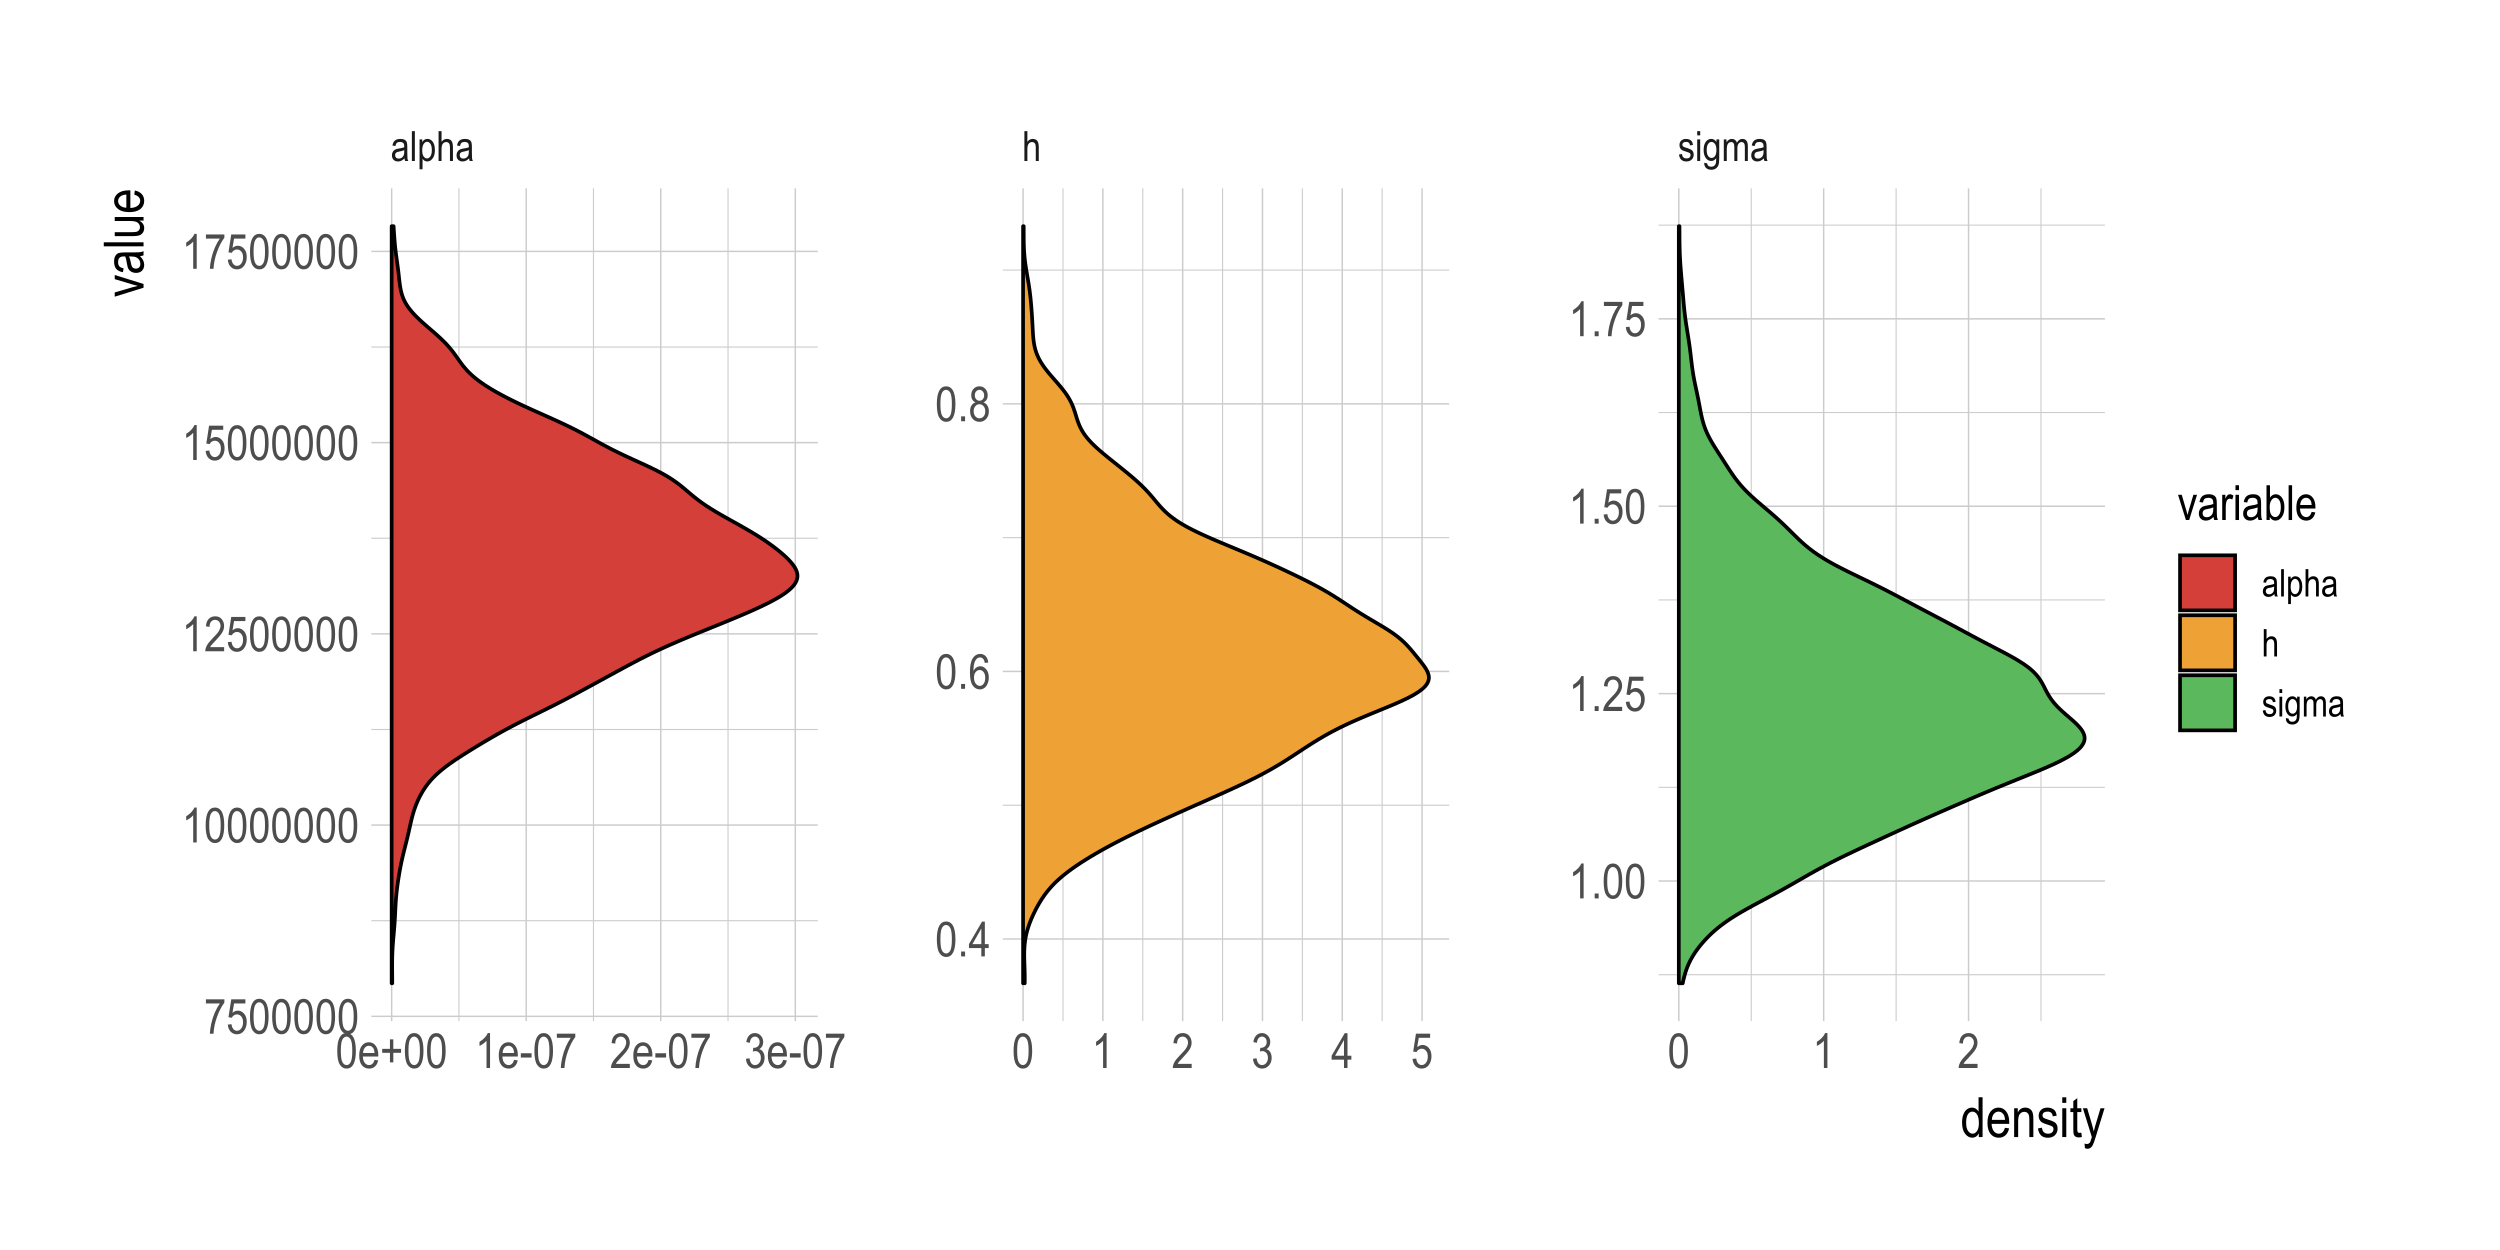 <?xml version="1.0" encoding="UTF-8"?>
<svg xmlns="http://www.w3.org/2000/svg" xmlns:xlink="http://www.w3.org/1999/xlink" width="720pt" height="360pt" viewBox="0 0 720 360" version="1.1">
<defs>
<g>
<symbol overflow="visible" id="glyph0-0">
<path style="stroke:none;" d="M 0.266 0 L 0.266 -7.5 L 2.531 -7.5 L 2.531 0 Z M 0.531 -0.312 L 2.266 -0.312 L 2.266 -7.25 L 0.531 -7.25 Z M 0.531 -0.312 "/>
</symbol>
<symbol overflow="visible" id="glyph0-1">
<path style="stroke:none;" d="M 3.969 -0.766 C 3.676 -0.461 3.375 -0.234 3.062 -0.078 C 2.75 0.066 2.426 0.141 2.094 0.141 C 1.562 0.141 1.133 -0.02 0.812 -0.344 C 0.5 -0.664 0.344 -1.098 0.344 -1.641 C 0.344 -1.992 0.414 -2.305 0.562 -2.578 C 0.707 -2.859 0.91 -3.078 1.172 -3.234 C 1.43 -3.391 1.82 -3.508 2.344 -3.594 C 3.051 -3.688 3.566 -3.805 3.891 -3.953 L 3.891 -4.219 C 3.891 -4.645 3.816 -4.941 3.672 -5.109 C 3.453 -5.359 3.117 -5.484 2.672 -5.484 C 2.273 -5.484 1.977 -5.398 1.781 -5.234 C 1.582 -5.078 1.438 -4.77 1.344 -4.312 L 0.484 -4.453 C 0.609 -5.117 0.852 -5.602 1.219 -5.906 C 1.594 -6.207 2.125 -6.359 2.812 -6.359 C 3.344 -6.359 3.758 -6.258 4.062 -6.062 C 4.375 -5.863 4.566 -5.613 4.641 -5.312 C 4.723 -5.02 4.766 -4.586 4.766 -4.016 L 4.766 -2.609 C 4.766 -1.617 4.781 -0.992 4.812 -0.734 C 4.852 -0.484 4.93 -0.238 5.047 0 L 4.141 0 C 4.047 -0.219 3.988 -0.473 3.969 -0.766 Z M 3.891 -3.125 C 3.578 -2.969 3.109 -2.832 2.484 -2.719 C 2.117 -2.656 1.863 -2.582 1.719 -2.5 C 1.57 -2.426 1.457 -2.316 1.375 -2.172 C 1.301 -2.023 1.266 -1.859 1.266 -1.672 C 1.266 -1.367 1.352 -1.129 1.531 -0.953 C 1.719 -0.773 1.973 -0.688 2.297 -0.688 C 2.609 -0.688 2.891 -0.766 3.141 -0.922 C 3.391 -1.086 3.578 -1.301 3.703 -1.562 C 3.828 -1.832 3.891 -2.223 3.891 -2.734 Z M 3.891 -3.125 "/>
</symbol>
<symbol overflow="visible" id="glyph0-2">
<path style="stroke:none;" d="M 0.609 0 L 0.609 -8.594 L 1.469 -8.594 L 1.469 0 Z M 0.609 0 "/>
</symbol>
<symbol overflow="visible" id="glyph0-3">
<path style="stroke:none;" d="M 0.641 2.391 L 0.641 -6.219 L 1.422 -6.219 L 1.422 -5.422 C 1.617 -5.754 1.836 -5.992 2.078 -6.141 C 2.316 -6.285 2.586 -6.359 2.891 -6.359 C 3.297 -6.359 3.66 -6.238 3.984 -6 C 4.305 -5.77 4.566 -5.41 4.766 -4.922 C 4.961 -4.43 5.062 -3.848 5.062 -3.172 C 5.062 -2.109 4.836 -1.289 4.391 -0.719 C 3.953 -0.145 3.438 0.141 2.844 0.141 C 2.57 0.141 2.32 0.07 2.094 -0.062 C 1.863 -0.195 1.664 -0.391 1.5 -0.641 L 1.5 2.391 Z M 1.406 -3.078 C 1.406 -2.273 1.539 -1.68 1.812 -1.297 C 2.082 -0.922 2.41 -0.734 2.797 -0.734 C 3.16 -0.734 3.477 -0.926 3.75 -1.312 C 4.031 -1.707 4.172 -2.316 4.172 -3.141 C 4.172 -3.953 4.035 -4.551 3.766 -4.938 C 3.504 -5.332 3.18 -5.531 2.797 -5.531 C 2.441 -5.531 2.117 -5.32 1.828 -4.906 C 1.547 -4.488 1.406 -3.879 1.406 -3.078 Z M 1.406 -3.078 "/>
</symbol>
<symbol overflow="visible" id="glyph0-4">
<path style="stroke:none;" d="M 0.641 0 L 0.641 -8.594 L 1.5 -8.594 L 1.5 -5.516 C 1.695 -5.797 1.922 -6.004 2.172 -6.141 C 2.43 -6.285 2.719 -6.359 3.031 -6.359 C 3.57 -6.359 4 -6.188 4.312 -5.844 C 4.625 -5.5 4.781 -4.863 4.781 -3.938 L 4.781 0 L 3.922 0 L 3.922 -3.938 C 3.922 -4.477 3.828 -4.863 3.641 -5.094 C 3.453 -5.332 3.188 -5.453 2.844 -5.453 C 2.469 -5.453 2.148 -5.301 1.891 -5 C 1.629 -4.695 1.5 -4.164 1.5 -3.406 L 1.5 0 Z M 0.641 0 "/>
</symbol>
<symbol overflow="visible" id="glyph0-5">
<path style="stroke:none;" d="M 0.312 -1.859 L 1.156 -2.016 C 1.207 -1.578 1.348 -1.254 1.578 -1.047 C 1.805 -0.836 2.109 -0.734 2.484 -0.734 C 2.859 -0.734 3.145 -0.82 3.344 -1 C 3.551 -1.188 3.656 -1.426 3.656 -1.719 C 3.656 -1.957 3.566 -2.145 3.391 -2.281 C 3.273 -2.375 2.984 -2.492 2.516 -2.641 C 1.836 -2.848 1.383 -3.02 1.156 -3.156 C 0.938 -3.301 0.766 -3.492 0.641 -3.734 C 0.516 -3.984 0.453 -4.266 0.453 -4.578 C 0.453 -5.109 0.617 -5.535 0.953 -5.859 C 1.297 -6.191 1.77 -6.359 2.375 -6.359 C 2.75 -6.359 3.078 -6.289 3.359 -6.156 C 3.648 -6.02 3.875 -5.836 4.031 -5.609 C 4.188 -5.379 4.289 -5.051 4.344 -4.625 L 3.5 -4.484 C 3.426 -5.16 3.055 -5.5 2.391 -5.5 C 2.016 -5.5 1.734 -5.422 1.547 -5.266 C 1.367 -5.117 1.281 -4.926 1.281 -4.688 C 1.281 -4.457 1.367 -4.281 1.547 -4.156 C 1.648 -4.07 1.961 -3.945 2.484 -3.781 C 3.203 -3.539 3.664 -3.352 3.875 -3.219 C 4.082 -3.094 4.242 -2.91 4.359 -2.672 C 4.484 -2.441 4.547 -2.164 4.547 -1.844 C 4.547 -1.25 4.352 -0.77 3.969 -0.406 C 3.594 -0.039 3.082 0.141 2.438 0.141 C 1.207 0.141 0.5 -0.523 0.312 -1.859 Z M 0.312 -1.859 "/>
</symbol>
<symbol overflow="visible" id="glyph0-6">
<path style="stroke:none;" d="M 0.641 -7.375 L 0.641 -8.594 L 1.5 -8.594 L 1.5 -7.375 Z M 0.641 0 L 0.641 -6.219 L 1.5 -6.219 L 1.5 0 Z M 0.641 0 "/>
</symbol>
<symbol overflow="visible" id="glyph0-7">
<path style="stroke:none;" d="M 0.469 0.516 L 1.312 0.672 C 1.352 1.004 1.469 1.25 1.656 1.406 C 1.852 1.57 2.129 1.656 2.484 1.656 C 2.859 1.656 3.156 1.562 3.375 1.375 C 3.602 1.195 3.758 0.926 3.844 0.562 C 3.895 0.344 3.922 -0.113 3.922 -0.812 C 3.734 -0.539 3.52 -0.336 3.281 -0.203 C 3.051 -0.066 2.797 0 2.516 0 C 1.898 0 1.391 -0.258 0.984 -0.781 C 0.523 -1.375 0.297 -2.164 0.297 -3.156 C 0.297 -3.82 0.395 -4.406 0.594 -4.906 C 0.801 -5.406 1.07 -5.77 1.406 -6 C 1.738 -6.238 2.109 -6.359 2.516 -6.359 C 2.816 -6.359 3.086 -6.285 3.328 -6.141 C 3.578 -5.992 3.801 -5.77 4 -5.469 L 4 -6.219 L 4.797 -6.219 L 4.797 -0.844 C 4.797 0.113 4.719 0.797 4.562 1.203 C 4.406 1.609 4.148 1.93 3.797 2.172 C 3.441 2.41 3.016 2.531 2.516 2.531 C 1.848 2.531 1.336 2.348 0.984 1.984 C 0.629 1.629 0.457 1.141 0.469 0.516 Z M 1.188 -3.219 C 1.188 -2.406 1.32 -1.812 1.594 -1.438 C 1.863 -1.062 2.191 -0.875 2.578 -0.875 C 2.973 -0.875 3.305 -1.055 3.578 -1.422 C 3.848 -1.785 3.984 -2.367 3.984 -3.172 C 3.984 -3.953 3.844 -4.531 3.562 -4.906 C 3.281 -5.289 2.941 -5.484 2.547 -5.484 C 2.18 -5.484 1.863 -5.289 1.594 -4.906 C 1.32 -4.531 1.188 -3.969 1.188 -3.219 Z M 1.188 -3.219 "/>
</symbol>
<symbol overflow="visible" id="glyph0-8">
<path style="stroke:none;" d="M 0.641 0 L 0.641 -6.219 L 1.422 -6.219 L 1.422 -5.344 C 1.586 -5.676 1.805 -5.926 2.078 -6.094 C 2.348 -6.27 2.645 -6.359 2.969 -6.359 C 3.32 -6.359 3.625 -6.266 3.875 -6.078 C 4.125 -5.898 4.301 -5.633 4.406 -5.281 C 4.613 -5.633 4.848 -5.898 5.109 -6.078 C 5.367 -6.266 5.66 -6.359 5.984 -6.359 C 6.473 -6.359 6.859 -6.191 7.141 -5.859 C 7.422 -5.535 7.562 -5.004 7.562 -4.266 L 7.562 0 L 6.703 0 L 6.703 -3.922 C 6.703 -4.367 6.664 -4.68 6.594 -4.859 C 6.531 -5.047 6.426 -5.191 6.281 -5.297 C 6.145 -5.398 5.984 -5.453 5.797 -5.453 C 5.43 -5.453 5.129 -5.301 4.891 -5 C 4.66 -4.707 4.547 -4.242 4.547 -3.609 L 4.547 0 L 3.672 0 L 3.672 -4.047 C 3.672 -4.555 3.594 -4.914 3.438 -5.125 C 3.281 -5.344 3.062 -5.453 2.781 -5.453 C 2.383 -5.453 2.07 -5.289 1.844 -4.969 C 1.613 -4.656 1.5 -4.078 1.5 -3.234 L 1.5 0 Z M 0.641 0 "/>
</symbol>
<symbol overflow="visible" id="glyph1-0">
<path style="stroke:none;" d="M 0.297 0 L 0.297 -8.75 L 2.953 -8.75 L 2.953 0 Z M 0.625 -0.359 L 2.641 -0.359 L 2.641 -8.453 L 0.625 -8.453 Z M 0.625 -0.359 "/>
</symbol>
<symbol overflow="visible" id="glyph1-1">
<path style="stroke:none;" d="M 0.453 -4.938 C 0.453 -6.625 0.676 -7.898 1.125 -8.766 C 1.582 -9.629 2.254 -10.062 3.141 -10.062 C 3.93 -10.062 4.551 -9.711 5 -9.016 C 5.539 -8.16 5.812 -6.801 5.812 -4.938 C 5.812 -3.27 5.586 -2 5.141 -1.125 C 4.691 -0.258 4.02 0.172 3.125 0.172 C 2.344 0.172 1.703 -0.207 1.203 -0.969 C 0.703 -1.738 0.453 -3.062 0.453 -4.938 Z M 1.484 -4.938 C 1.484 -3.312 1.641 -2.223 1.953 -1.672 C 2.266 -1.117 2.664 -0.844 3.156 -0.844 C 3.613 -0.844 4 -1.117 4.312 -1.672 C 4.625 -2.234 4.781 -3.32 4.781 -4.938 C 4.781 -6.57 4.625 -7.664 4.312 -8.219 C 4 -8.77 3.594 -9.047 3.094 -9.047 C 2.633 -9.047 2.25 -8.766 1.938 -8.203 C 1.633 -7.641 1.484 -6.551 1.484 -4.938 Z M 1.484 -4.938 "/>
</symbol>
<symbol overflow="visible" id="glyph1-2">
<path style="stroke:none;" d="M 4.812 -2.344 L 5.859 -2.188 C 5.68 -1.406 5.363 -0.816 4.906 -0.422 C 4.457 -0.023 3.898 0.172 3.234 0.172 C 2.391 0.172 1.703 -0.145 1.172 -0.781 C 0.648 -1.426 0.391 -2.352 0.391 -3.562 C 0.391 -4.82 0.648 -5.781 1.172 -6.438 C 1.703 -7.094 2.375 -7.422 3.188 -7.422 C 3.957 -7.422 4.598 -7.098 5.109 -6.453 C 5.629 -5.805 5.891 -4.867 5.891 -3.641 L 5.875 -3.312 L 1.438 -3.312 C 1.477 -2.5 1.664 -1.883 2 -1.469 C 2.344 -1.051 2.754 -0.844 3.234 -0.844 C 3.992 -0.844 4.52 -1.344 4.812 -2.344 Z M 1.5 -4.328 L 4.812 -4.328 C 4.77 -4.953 4.641 -5.422 4.422 -5.734 C 4.098 -6.18 3.68 -6.406 3.172 -6.406 C 2.723 -6.406 2.336 -6.219 2.016 -5.844 C 1.703 -5.469 1.531 -4.961 1.5 -4.328 Z M 1.5 -4.328 "/>
</symbol>
<symbol overflow="visible" id="glyph1-3">
<path style="stroke:none;" d="M 2.859 -1.625 L 2.859 -4.375 L 0.625 -4.375 L 0.625 -5.516 L 2.859 -5.516 L 2.859 -8.25 L 3.828 -8.25 L 3.828 -5.516 L 6.062 -5.516 L 6.062 -4.375 L 3.828 -4.375 L 3.828 -1.625 Z M 2.859 -1.625 "/>
</symbol>
<symbol overflow="visible" id="glyph1-4">
<path style="stroke:none;" d="M 4.266 0 L 3.25 0 L 3.25 -7.844 C 3.02 -7.57 2.707 -7.289 2.312 -7 C 1.914 -6.719 1.555 -6.504 1.234 -6.359 L 1.234 -7.547 C 1.785 -7.867 2.273 -8.258 2.703 -8.719 C 3.129 -9.176 3.43 -9.625 3.609 -10.062 L 4.266 -10.062 Z M 4.266 0 "/>
</symbol>
<symbol overflow="visible" id="glyph1-5">
<path style="stroke:none;" d="M 0.359 -3.016 L 0.359 -4.25 L 3.453 -4.25 L 3.453 -3.016 Z M 0.359 -3.016 "/>
</symbol>
<symbol overflow="visible" id="glyph1-6">
<path style="stroke:none;" d="M 0.531 -8.703 L 0.531 -9.891 L 5.844 -9.891 L 5.844 -8.938 C 5.051 -7.906 4.352 -6.562 3.75 -4.906 C 3.145 -3.258 2.801 -1.625 2.719 0 L 1.672 0 C 1.691 -0.844 1.828 -1.82 2.078 -2.938 C 2.328 -4.051 2.672 -5.113 3.109 -6.125 C 3.555 -7.133 4.035 -7.992 4.547 -8.703 Z M 0.531 -8.703 "/>
</symbol>
<symbol overflow="visible" id="glyph1-7">
<path style="stroke:none;" d="M 5.781 -1.188 L 5.781 0 L 0.344 0 C 0.332 -0.477 0.477 -1.016 0.781 -1.609 C 1.082 -2.203 1.633 -2.898 2.438 -3.703 C 3.383 -4.641 4.004 -5.363 4.297 -5.875 C 4.586 -6.395 4.734 -6.875 4.734 -7.312 C 4.734 -7.82 4.582 -8.238 4.281 -8.562 C 3.977 -8.883 3.609 -9.047 3.172 -9.047 C 2.703 -9.047 2.316 -8.867 2.016 -8.516 C 1.723 -8.172 1.578 -7.676 1.578 -7.031 L 0.531 -7.172 C 0.602 -8.129 0.875 -8.848 1.344 -9.328 C 1.82 -9.816 2.445 -10.062 3.219 -10.062 C 4.051 -10.062 4.68 -9.781 5.109 -9.219 C 5.547 -8.656 5.766 -8.008 5.766 -7.281 C 5.766 -6.645 5.594 -6.035 5.25 -5.453 C 4.914 -4.867 4.281 -4.086 3.344 -3.109 C 2.738 -2.492 2.348 -2.07 2.172 -1.844 C 1.992 -1.625 1.852 -1.406 1.75 -1.188 Z M 5.781 -1.188 "/>
</symbol>
<symbol overflow="visible" id="glyph1-8">
<path style="stroke:none;" d="M 0.469 -2.641 L 1.484 -2.812 C 1.691 -1.5 2.219 -0.844 3.062 -0.844 C 3.531 -0.844 3.93 -1.035 4.266 -1.422 C 4.598 -1.816 4.766 -2.32 4.766 -2.938 C 4.766 -3.52 4.609 -3.988 4.297 -4.344 C 3.992 -4.695 3.617 -4.875 3.172 -4.875 C 2.973 -4.875 2.734 -4.832 2.453 -4.75 L 2.578 -5.828 L 2.734 -5.812 C 3.223 -5.812 3.625 -5.961 3.938 -6.266 C 4.25 -6.578 4.406 -6.988 4.406 -7.5 C 4.406 -7.969 4.273 -8.344 4.016 -8.625 C 3.754 -8.906 3.438 -9.047 3.062 -9.047 C 2.676 -9.047 2.348 -8.895 2.078 -8.594 C 1.816 -8.301 1.648 -7.852 1.578 -7.25 L 0.562 -7.469 C 0.695 -8.32 0.984 -8.969 1.422 -9.406 C 1.867 -9.844 2.41 -10.062 3.047 -10.062 C 3.711 -10.062 4.273 -9.816 4.734 -9.328 C 5.203 -8.836 5.438 -8.219 5.438 -7.469 C 5.438 -7.008 5.336 -6.602 5.141 -6.25 C 4.941 -5.906 4.664 -5.629 4.312 -5.422 C 4.645 -5.336 4.914 -5.188 5.125 -4.969 C 5.344 -4.758 5.516 -4.477 5.641 -4.125 C 5.773 -3.781 5.844 -3.391 5.844 -2.953 C 5.844 -2.035 5.57 -1.285 5.031 -0.703 C 4.488 -0.117 3.836 0.172 3.078 0.172 C 2.379 0.172 1.785 -0.082 1.297 -0.594 C 0.805 -1.102 0.531 -1.785 0.469 -2.641 Z M 0.469 -2.641 "/>
</symbol>
<symbol overflow="visible" id="glyph1-9">
<path style="stroke:none;" d="M 3.688 0 L 3.688 -2.406 L 0.125 -2.406 L 0.125 -3.531 L 3.891 -10.016 L 4.703 -10.016 L 4.703 -3.531 L 5.812 -3.531 L 5.812 -2.406 L 4.703 -2.406 L 4.703 0 Z M 3.688 -3.531 L 3.688 -8.047 L 1.125 -3.531 Z M 3.688 -3.531 "/>
</symbol>
<symbol overflow="visible" id="glyph1-10">
<path style="stroke:none;" d="M 0.453 -2.625 L 1.516 -2.734 C 1.598 -2.098 1.785 -1.625 2.078 -1.312 C 2.367 -1 2.703 -0.844 3.078 -0.844 C 3.555 -0.844 3.969 -1.062 4.312 -1.5 C 4.664 -1.938 4.844 -2.535 4.844 -3.297 C 4.844 -4.016 4.672 -4.57 4.328 -4.969 C 3.992 -5.363 3.578 -5.562 3.078 -5.562 C 2.773 -5.562 2.488 -5.473 2.219 -5.297 C 1.945 -5.129 1.738 -4.895 1.594 -4.594 L 0.641 -4.734 L 1.438 -9.891 L 5.516 -9.891 L 5.516 -8.703 L 2.25 -8.703 L 1.797 -6.016 C 2.285 -6.43 2.801 -6.641 3.344 -6.641 C 4.031 -6.641 4.629 -6.348 5.141 -5.766 C 5.648 -5.18 5.906 -4.391 5.906 -3.391 C 5.906 -2.41 5.648 -1.57 5.141 -0.875 C 4.629 -0.176 3.945 0.172 3.094 0.172 C 2.383 0.172 1.785 -0.07 1.297 -0.562 C 0.805 -1.062 0.523 -1.75 0.453 -2.625 Z M 0.453 -2.625 "/>
</symbol>
<symbol overflow="visible" id="glyph1-11">
<path style="stroke:none;" d="M 1.062 0 L 1.062 -1.406 L 2.203 -1.406 L 2.203 0 Z M 1.062 0 "/>
</symbol>
<symbol overflow="visible" id="glyph1-12">
<path style="stroke:none;" d="M 5.688 -7.562 L 4.688 -7.469 C 4.594 -7.988 4.453 -8.359 4.266 -8.578 C 3.992 -8.891 3.672 -9.047 3.297 -9.047 C 2.703 -9.047 2.227 -8.68 1.875 -7.953 C 1.57 -7.328 1.422 -6.398 1.422 -5.172 C 1.648 -5.609 1.938 -5.938 2.281 -6.156 C 2.633 -6.383 3.008 -6.5 3.406 -6.5 C 4.051 -6.5 4.617 -6.203 5.109 -5.609 C 5.598 -5.023 5.844 -4.238 5.844 -3.25 C 5.844 -2.582 5.719 -1.973 5.469 -1.422 C 5.227 -0.879 4.914 -0.477 4.531 -0.219 C 4.145 0.039 3.723 0.172 3.266 0.172 C 2.441 0.172 1.758 -0.203 1.219 -0.953 C 0.676 -1.703 0.406 -2.945 0.406 -4.688 C 0.406 -6.625 0.68 -8.004 1.234 -8.828 C 1.785 -9.648 2.492 -10.062 3.359 -10.062 C 3.984 -10.062 4.504 -9.848 4.922 -9.422 C 5.348 -8.992 5.602 -8.375 5.688 -7.562 Z M 1.578 -3.25 C 1.578 -2.52 1.742 -1.938 2.078 -1.5 C 2.422 -1.062 2.82 -0.844 3.281 -0.844 C 3.676 -0.844 4.031 -1.047 4.344 -1.453 C 4.656 -1.867 4.812 -2.441 4.812 -3.172 C 4.812 -3.879 4.656 -4.43 4.344 -4.828 C 4.031 -5.223 3.648 -5.422 3.203 -5.422 C 2.766 -5.422 2.383 -5.223 2.062 -4.828 C 1.738 -4.441 1.578 -3.914 1.578 -3.25 Z M 1.578 -3.25 "/>
</symbol>
<symbol overflow="visible" id="glyph1-13">
<path style="stroke:none;" d="M 2.016 -5.438 C 1.609 -5.613 1.301 -5.875 1.094 -6.219 C 0.883 -6.562 0.781 -6.984 0.781 -7.484 C 0.781 -8.242 1.004 -8.863 1.453 -9.344 C 1.898 -9.82 2.461 -10.062 3.141 -10.062 C 3.828 -10.062 4.395 -9.816 4.844 -9.328 C 5.301 -8.836 5.531 -8.207 5.531 -7.438 C 5.531 -6.957 5.426 -6.551 5.219 -6.219 C 5.02 -5.883 4.723 -5.625 4.328 -5.438 C 4.816 -5.238 5.191 -4.922 5.453 -4.484 C 5.723 -4.047 5.859 -3.504 5.859 -2.859 C 5.859 -1.961 5.598 -1.234 5.078 -0.672 C 4.566 -0.109 3.93 0.172 3.172 0.172 C 2.391 0.172 1.738 -0.109 1.219 -0.672 C 0.707 -1.234 0.453 -1.973 0.453 -2.891 C 0.453 -3.555 0.586 -4.109 0.859 -4.547 C 1.141 -4.984 1.523 -5.281 2.016 -5.438 Z M 1.812 -7.516 C 1.812 -7.023 1.941 -6.633 2.203 -6.344 C 2.461 -6.051 2.785 -5.906 3.172 -5.906 C 3.535 -5.906 3.848 -6.047 4.109 -6.328 C 4.367 -6.617 4.5 -6.992 4.5 -7.453 C 4.5 -7.922 4.363 -8.301 4.094 -8.594 C 3.832 -8.895 3.52 -9.047 3.156 -9.047 C 2.789 -9.047 2.473 -8.898 2.203 -8.609 C 1.941 -8.316 1.812 -7.953 1.812 -7.516 Z M 1.484 -2.891 C 1.484 -2.273 1.645 -1.781 1.969 -1.406 C 2.301 -1.031 2.703 -0.844 3.172 -0.844 C 3.629 -0.844 4.02 -1.023 4.344 -1.391 C 4.664 -1.754 4.828 -2.238 4.828 -2.844 C 4.828 -3.469 4.66 -3.969 4.328 -4.344 C 3.992 -4.719 3.598 -4.906 3.141 -4.906 C 2.68 -4.906 2.289 -4.719 1.969 -4.344 C 1.645 -3.969 1.484 -3.484 1.484 -2.891 Z M 1.484 -2.891 "/>
</symbol>
<symbol overflow="visible" id="glyph1-14">
<path style="stroke:none;" d="M 2.406 0 L 0.141 -7.266 L 1.203 -7.266 L 2.484 -2.906 C 2.629 -2.414 2.758 -1.93 2.875 -1.453 C 2.957 -1.836 3.078 -2.297 3.234 -2.828 L 4.562 -7.266 L 5.609 -7.266 L 3.344 0 Z M 2.406 0 "/>
</symbol>
<symbol overflow="visible" id="glyph1-15">
<path style="stroke:none;" d="M 4.625 -0.891 C 4.281 -0.547 3.926 -0.281 3.562 -0.094 C 3.195 0.082 2.82 0.172 2.438 0.172 C 1.812 0.172 1.312 -0.016 0.938 -0.391 C 0.57 -0.766 0.391 -1.27 0.391 -1.906 C 0.391 -2.32 0.477 -2.691 0.656 -3.016 C 0.832 -3.336 1.066 -3.586 1.359 -3.766 C 1.66 -3.953 2.117 -4.094 2.734 -4.188 C 3.555 -4.301 4.16 -4.441 4.547 -4.609 L 4.547 -4.922 C 4.547 -5.422 4.457 -5.77 4.281 -5.969 C 4.031 -6.258 3.645 -6.406 3.125 -6.406 C 2.656 -6.406 2.301 -6.305 2.062 -6.109 C 1.832 -5.922 1.664 -5.562 1.562 -5.031 L 0.562 -5.188 C 0.707 -5.969 0.992 -6.535 1.422 -6.891 C 1.859 -7.242 2.477 -7.422 3.281 -7.422 C 3.906 -7.422 4.395 -7.301 4.75 -7.062 C 5.102 -6.832 5.328 -6.547 5.422 -6.203 C 5.516 -5.859 5.562 -5.352 5.562 -4.688 L 5.562 -3.047 C 5.562 -1.891 5.582 -1.16 5.625 -0.859 C 5.664 -0.566 5.75 -0.281 5.875 0 L 4.828 0 C 4.723 -0.25 4.656 -0.547 4.625 -0.891 Z M 4.547 -3.641 C 4.172 -3.461 3.617 -3.305 2.891 -3.172 C 2.461 -3.098 2.164 -3.016 2 -2.922 C 1.832 -2.836 1.703 -2.707 1.609 -2.531 C 1.516 -2.363 1.469 -2.164 1.469 -1.938 C 1.469 -1.594 1.57 -1.316 1.781 -1.109 C 2 -0.898 2.301 -0.797 2.688 -0.797 C 3.039 -0.797 3.363 -0.891 3.656 -1.078 C 3.957 -1.266 4.18 -1.516 4.328 -1.828 C 4.473 -2.141 4.547 -2.594 4.547 -3.188 Z M 4.547 -3.641 "/>
</symbol>
<symbol overflow="visible" id="glyph1-16">
<path style="stroke:none;" d="M 0.734 0 L 0.734 -7.266 L 1.641 -7.266 L 1.641 -6.156 C 1.879 -6.664 2.094 -7.004 2.281 -7.172 C 2.477 -7.336 2.695 -7.422 2.938 -7.422 C 3.281 -7.422 3.625 -7.289 3.969 -7.031 L 3.625 -5.891 C 3.375 -6.066 3.133 -6.156 2.906 -6.156 C 2.688 -6.156 2.488 -6.078 2.312 -5.922 C 2.133 -5.773 2.008 -5.566 1.938 -5.297 C 1.812 -4.828 1.75 -4.328 1.75 -3.797 L 1.75 0 Z M 0.734 0 "/>
</symbol>
<symbol overflow="visible" id="glyph1-17">
<path style="stroke:none;" d="M 0.734 -8.609 L 0.734 -10.016 L 1.75 -10.016 L 1.75 -8.609 Z M 0.734 0 L 0.734 -7.266 L 1.75 -7.266 L 1.75 0 Z M 0.734 0 "/>
</symbol>
<symbol overflow="visible" id="glyph1-18">
<path style="stroke:none;" d="M 1.672 0 L 0.734 0 L 0.734 -10.016 L 1.734 -10.016 L 1.734 -6.453 C 1.953 -6.773 2.195 -7.016 2.469 -7.172 C 2.738 -7.336 3.039 -7.422 3.375 -7.422 C 3.832 -7.422 4.25 -7.281 4.625 -7 C 5.008 -6.727 5.316 -6.305 5.547 -5.734 C 5.773 -5.172 5.891 -4.488 5.891 -3.688 C 5.891 -2.457 5.629 -1.504 5.109 -0.828 C 4.598 -0.16 4 0.172 3.312 0.172 C 2.969 0.172 2.656 0.082 2.375 -0.094 C 2.102 -0.281 1.867 -0.551 1.672 -0.906 Z M 1.656 -3.688 C 1.656 -2.938 1.723 -2.375 1.859 -2 C 1.992 -1.625 2.188 -1.336 2.438 -1.141 C 2.688 -0.941 2.969 -0.844 3.281 -0.844 C 3.688 -0.844 4.051 -1.078 4.375 -1.547 C 4.695 -2.016 4.859 -2.711 4.859 -3.641 C 4.859 -4.598 4.703 -5.297 4.391 -5.734 C 4.086 -6.18 3.707 -6.406 3.25 -6.406 C 2.832 -6.406 2.461 -6.172 2.141 -5.703 C 1.816 -5.242 1.656 -4.57 1.656 -3.688 Z M 1.656 -3.688 "/>
</symbol>
<symbol overflow="visible" id="glyph1-19">
<path style="stroke:none;" d="M 0.719 0 L 0.719 -10.016 L 1.719 -10.016 L 1.719 0 Z M 0.719 0 "/>
</symbol>
<symbol overflow="visible" id="glyph2-0">
<path style="stroke:none;" d="M 0.344 0 L 0.344 -10 L 3.391 -10 L 3.391 0 Z M 0.719 -0.422 L 3.031 -0.422 L 3.031 -9.672 L 0.719 -9.672 Z M 0.719 -0.422 "/>
</symbol>
<symbol overflow="visible" id="glyph2-1">
<path style="stroke:none;" d="M 5.266 0 L 5.266 -1.047 C 5.055 -0.648 4.785 -0.344 4.453 -0.125 C 4.129 0.082 3.773 0.188 3.391 0.188 C 2.586 0.188 1.895 -0.191 1.312 -0.953 C 0.727 -1.711 0.438 -2.781 0.438 -4.156 C 0.438 -5.094 0.566 -5.891 0.828 -6.547 C 1.086 -7.203 1.43 -7.688 1.859 -8 C 2.297 -8.32 2.781 -8.484 3.312 -8.484 C 3.695 -8.484 4.051 -8.383 4.375 -8.188 C 4.695 -7.988 4.969 -7.707 5.188 -7.344 L 5.188 -11.453 L 6.344 -11.453 L 6.344 0 Z M 1.609 -4.141 C 1.609 -3.066 1.797 -2.27 2.172 -1.75 C 2.547 -1.227 2.977 -0.969 3.469 -0.969 C 3.957 -0.969 4.379 -1.219 4.734 -1.719 C 5.098 -2.219 5.281 -2.973 5.281 -3.984 C 5.281 -5.148 5.098 -6 4.734 -6.531 C 4.379 -7.062 3.93 -7.328 3.391 -7.328 C 2.898 -7.328 2.477 -7.07 2.125 -6.562 C 1.781 -6.051 1.609 -5.242 1.609 -4.141 Z M 1.609 -4.141 "/>
</symbol>
<symbol overflow="visible" id="glyph2-2">
<path style="stroke:none;" d="M 5.5 -2.672 L 6.688 -2.5 C 6.488 -1.613 6.129 -0.941 5.609 -0.484 C 5.098 -0.035 4.457 0.188 3.688 0.188 C 2.727 0.188 1.945 -0.176 1.344 -0.906 C 0.75 -1.645 0.453 -2.703 0.453 -4.078 C 0.453 -5.516 0.754 -6.609 1.359 -7.359 C 1.961 -8.109 2.723 -8.484 3.641 -8.484 C 4.523 -8.484 5.258 -8.113 5.844 -7.375 C 6.438 -6.633 6.734 -5.566 6.734 -4.172 L 6.719 -3.797 L 1.641 -3.797 C 1.691 -2.859 1.91 -2.148 2.297 -1.672 C 2.68 -1.203 3.148 -0.969 3.703 -0.969 C 4.566 -0.969 5.164 -1.535 5.5 -2.672 Z M 1.719 -4.953 L 5.516 -4.953 C 5.461 -5.672 5.305 -6.207 5.047 -6.562 C 4.68 -7.07 4.211 -7.328 3.641 -7.328 C 3.117 -7.328 2.676 -7.113 2.312 -6.688 C 1.945 -6.258 1.75 -5.68 1.719 -4.953 Z M 1.719 -4.953 "/>
</symbol>
<symbol overflow="visible" id="glyph2-3">
<path style="stroke:none;" d="M 0.844 0 L 0.844 -8.297 L 1.891 -8.297 L 1.891 -7.125 C 2.141 -7.582 2.441 -7.922 2.797 -8.141 C 3.16 -8.367 3.578 -8.484 4.047 -8.484 C 4.41 -8.484 4.75 -8.41 5.062 -8.266 C 5.375 -8.129 5.625 -7.941 5.812 -7.703 C 6 -7.473 6.141 -7.172 6.234 -6.797 C 6.328 -6.43 6.375 -5.867 6.375 -5.109 L 6.375 0 L 5.219 0 L 5.219 -5.047 C 5.219 -5.66 5.164 -6.109 5.062 -6.391 C 4.957 -6.672 4.797 -6.883 4.578 -7.031 C 4.359 -7.188 4.102 -7.266 3.812 -7.266 C 3.258 -7.266 2.816 -7.055 2.484 -6.641 C 2.16 -6.234 2 -5.531 2 -4.531 L 2 0 Z M 0.844 0 "/>
</symbol>
<symbol overflow="visible" id="glyph2-4">
<path style="stroke:none;" d="M 0.406 -2.484 L 1.547 -2.703 C 1.617 -2.117 1.805 -1.68 2.109 -1.391 C 2.41 -1.109 2.812 -0.969 3.312 -0.969 C 3.812 -0.969 4.195 -1.094 4.469 -1.344 C 4.738 -1.594 4.875 -1.906 4.875 -2.281 C 4.875 -2.613 4.758 -2.867 4.531 -3.047 C 4.363 -3.172 3.973 -3.328 3.359 -3.516 C 2.461 -3.797 1.863 -4.031 1.562 -4.219 C 1.258 -4.414 1.023 -4.676 0.859 -5 C 0.691 -5.32 0.609 -5.688 0.609 -6.094 C 0.609 -6.801 0.832 -7.375 1.281 -7.812 C 1.738 -8.258 2.367 -8.484 3.172 -8.484 C 3.672 -8.484 4.113 -8.391 4.5 -8.203 C 4.883 -8.023 5.176 -7.781 5.375 -7.469 C 5.582 -7.164 5.723 -6.727 5.797 -6.156 L 4.672 -5.969 C 4.566 -6.875 4.078 -7.328 3.203 -7.328 C 2.703 -7.328 2.328 -7.227 2.078 -7.031 C 1.836 -6.832 1.719 -6.578 1.719 -6.266 C 1.719 -5.953 1.832 -5.707 2.062 -5.531 C 2.207 -5.426 2.625 -5.258 3.312 -5.031 C 4.27 -4.727 4.891 -4.484 5.172 -4.297 C 5.453 -4.117 5.672 -3.875 5.828 -3.562 C 5.984 -3.258 6.062 -2.895 6.062 -2.469 C 6.062 -1.676 5.805 -1.031 5.297 -0.531 C 4.797 -0.039 4.113 0.203 3.25 0.203 C 1.613 0.203 0.664 -0.691 0.406 -2.484 Z M 0.406 -2.484 "/>
</symbol>
<symbol overflow="visible" id="glyph2-5">
<path style="stroke:none;" d="M 0.844 -9.844 L 0.844 -11.453 L 2 -11.453 L 2 -9.844 Z M 0.844 0 L 0.844 -8.297 L 2 -8.297 L 2 0 Z M 0.844 0 "/>
</symbol>
<symbol overflow="visible" id="glyph2-6">
<path style="stroke:none;" d="M 3.422 -1.266 L 3.578 -0.016 C 3.254 0.066 2.969 0.109 2.719 0.109 C 2.312 0.109 1.984 0.031 1.734 -0.125 C 1.492 -0.289 1.328 -0.508 1.234 -0.781 C 1.148 -1.062 1.109 -1.613 1.109 -2.438 L 1.109 -7.203 L 0.266 -7.203 L 0.266 -8.297 L 1.109 -8.297 L 1.109 -10.359 L 2.25 -11.203 L 2.25 -8.297 L 3.422 -8.297 L 3.422 -7.203 L 2.25 -7.203 L 2.25 -2.359 C 2.25 -1.91 2.285 -1.617 2.359 -1.484 C 2.453 -1.297 2.633 -1.203 2.906 -1.203 C 3.039 -1.203 3.211 -1.223 3.422 -1.266 Z M 3.422 -1.266 "/>
</symbol>
<symbol overflow="visible" id="glyph2-7">
<path style="stroke:none;" d="M 0.812 3.203 L 0.688 1.875 C 0.945 1.957 1.164 2 1.344 2 C 1.594 2 1.797 1.945 1.953 1.844 C 2.109 1.75 2.238 1.598 2.344 1.391 C 2.383 1.316 2.535 0.859 2.797 0.016 L 0.219 -8.297 L 1.453 -8.297 L 2.875 -3.5 C 3.051 -2.895 3.219 -2.254 3.375 -1.578 C 3.5 -2.223 3.656 -2.852 3.844 -3.469 L 5.297 -8.297 L 6.453 -8.297 L 3.859 0.141 C 3.523 1.234 3.258 1.961 3.062 2.328 C 2.863 2.703 2.641 2.969 2.391 3.125 C 2.148 3.289 1.875 3.375 1.562 3.375 C 1.344 3.375 1.094 3.316 0.812 3.203 Z M 0.812 3.203 "/>
</symbol>
<symbol overflow="visible" id="glyph3-0">
<path style="stroke:none;" d="M 0 -0.344 L -10 -0.344 L -10 -3.391 L 0 -3.391 Z M -0.422 -0.719 L -0.422 -3.031 L -9.672 -3.031 L -9.672 -0.719 Z M -0.422 -0.719 "/>
</symbol>
<symbol overflow="visible" id="glyph3-1">
<path style="stroke:none;" d="M 0 -2.75 L -8.297 -0.172 L -8.297 -1.391 L -3.328 -2.844 C -2.766 -3.008 -2.207 -3.156 -1.656 -3.281 C -2.094 -3.383 -2.617 -3.523 -3.234 -3.703 L -8.297 -5.219 L -8.297 -6.406 L 0 -3.828 Z M 0 -2.75 "/>
</symbol>
<symbol overflow="visible" id="glyph3-2">
<path style="stroke:none;" d="M -1.031 -5.281 C -0.625 -4.895 -0.316 -4.492 -0.109 -4.078 C 0.086 -3.66 0.188 -3.227 0.188 -2.781 C 0.188 -2.07 -0.023 -1.504 -0.453 -1.078 C -0.879 -0.66 -1.457 -0.453 -2.188 -0.453 C -2.664 -0.453 -3.086 -0.551 -3.453 -0.75 C -3.828 -0.945 -4.117 -1.219 -4.328 -1.562 C -4.535 -1.906 -4.688 -2.426 -4.781 -3.125 C -4.914 -4.062 -5.078 -4.75 -5.266 -5.188 L -5.625 -5.203 C -6.195 -5.203 -6.598 -5.098 -6.828 -4.891 C -7.16 -4.609 -7.328 -4.172 -7.328 -3.578 C -7.328 -3.035 -7.211 -2.629 -6.984 -2.359 C -6.766 -2.098 -6.352 -1.906 -5.75 -1.781 L -5.938 -0.656 C -6.82 -0.812 -7.469 -1.133 -7.875 -1.625 C -8.281 -2.125 -8.484 -2.832 -8.484 -3.75 C -8.484 -4.457 -8.348 -5.016 -8.078 -5.422 C -7.816 -5.828 -7.488 -6.082 -7.094 -6.188 C -6.695 -6.301 -6.117 -6.359 -5.359 -6.359 L -3.484 -6.359 C -2.172 -6.359 -1.344 -6.379 -1 -6.422 C -0.656 -6.473 -0.32 -6.57 0 -6.719 L 0 -5.516 C -0.289 -5.398 -0.633 -5.32 -1.031 -5.281 Z M -4.172 -5.188 C -3.961 -4.77 -3.785 -4.145 -3.641 -3.312 C -3.555 -2.82 -3.457 -2.477 -3.344 -2.281 C -3.238 -2.094 -3.086 -1.945 -2.891 -1.844 C -2.703 -1.738 -2.477 -1.688 -2.219 -1.688 C -1.82 -1.688 -1.504 -1.805 -1.266 -2.047 C -1.035 -2.297 -0.922 -2.633 -0.922 -3.062 C -0.922 -3.477 -1.023 -3.852 -1.234 -4.188 C -1.453 -4.52 -1.738 -4.77 -2.094 -4.938 C -2.445 -5.102 -2.969 -5.188 -3.656 -5.188 Z M -4.172 -5.188 "/>
</symbol>
<symbol overflow="visible" id="glyph3-3">
<path style="stroke:none;" d="M 0 -0.812 L -11.453 -0.812 L -11.453 -1.969 L 0 -1.969 Z M 0 -0.812 "/>
</symbol>
<symbol overflow="visible" id="glyph3-4">
<path style="stroke:none;" d="M 0 -5.312 L -1.219 -5.312 C -0.75 -5.039 -0.395 -4.723 -0.156 -4.359 C 0.07 -4.004 0.188 -3.602 0.188 -3.156 C 0.188 -2.613 0.039 -2.148 -0.25 -1.766 C -0.539 -1.391 -0.906 -1.141 -1.344 -1.016 C -1.789 -0.891 -2.395 -0.828 -3.156 -0.828 L -8.297 -0.828 L -8.297 -1.969 L -3.703 -1.969 C -2.848 -1.969 -2.273 -2.008 -1.984 -2.094 C -1.691 -2.188 -1.457 -2.348 -1.281 -2.578 C -1.113 -2.805 -1.031 -3.07 -1.031 -3.375 C -1.031 -3.926 -1.254 -4.379 -1.703 -4.734 C -2.098 -5.035 -2.816 -5.188 -3.859 -5.188 L -8.297 -5.188 L -8.297 -6.344 L 0 -6.344 Z M 0 -5.312 "/>
</symbol>
<symbol overflow="visible" id="glyph3-5">
<path style="stroke:none;" d="M -2.672 -5.5 L -2.5 -6.688 C -1.613 -6.488 -0.941 -6.129 -0.484 -5.609 C -0.035 -5.098 0.188 -4.457 0.188 -3.688 C 0.188 -2.727 -0.176 -1.945 -0.906 -1.344 C -1.645 -0.75 -2.703 -0.453 -4.078 -0.453 C -5.516 -0.453 -6.609 -0.754 -7.359 -1.359 C -8.109 -1.961 -8.484 -2.723 -8.484 -3.641 C -8.484 -4.523 -8.113 -5.258 -7.375 -5.844 C -6.633 -6.438 -5.566 -6.734 -4.172 -6.734 L -3.797 -6.719 L -3.797 -1.641 C -2.859 -1.691 -2.148 -1.91 -1.672 -2.297 C -1.203 -2.68 -0.969 -3.148 -0.969 -3.703 C -0.969 -4.566 -1.535 -5.164 -2.672 -5.5 Z M -4.953 -1.719 L -4.953 -5.516 C -5.672 -5.461 -6.207 -5.305 -6.562 -5.047 C -7.07 -4.68 -7.328 -4.211 -7.328 -3.641 C -7.328 -3.117 -7.113 -2.676 -6.688 -2.312 C -6.258 -1.945 -5.68 -1.75 -4.953 -1.719 Z M -4.953 -1.719 "/>
</symbol>
<symbol overflow="visible" id="glyph4-0">
<path style="stroke:none;" d="M 0.234 0 L 0.234 -6.875 L 2.328 -6.875 L 2.328 0 Z M 0.484 -0.281 L 2.078 -0.281 L 2.078 -6.641 L 0.484 -6.641 Z M 0.484 -0.281 "/>
</symbol>
<symbol overflow="visible" id="glyph4-1">
<path style="stroke:none;" d="M 3.625 -0.703 C 3.363 -0.43 3.086 -0.223 2.797 -0.078 C 2.516 0.055 2.219 0.125 1.906 0.125 C 1.426 0.125 1.039 -0.02 0.75 -0.312 C 0.457 -0.602 0.312 -1 0.312 -1.5 C 0.312 -1.832 0.379 -2.125 0.516 -2.375 C 0.648 -2.625 0.832 -2.82 1.062 -2.969 C 1.301 -3.113 1.664 -3.219 2.156 -3.281 C 2.789 -3.375 3.258 -3.488 3.562 -3.625 L 3.578 -3.875 C 3.578 -4.258 3.504 -4.531 3.359 -4.688 C 3.16 -4.914 2.859 -5.031 2.453 -5.031 C 2.086 -5.031 1.812 -4.953 1.625 -4.797 C 1.445 -4.648 1.312 -4.367 1.219 -3.953 L 0.453 -4.078 C 0.555 -4.691 0.773 -5.133 1.109 -5.406 C 1.453 -5.688 1.941 -5.828 2.578 -5.828 C 3.066 -5.828 3.445 -5.734 3.719 -5.547 C 4 -5.367 4.176 -5.145 4.25 -4.875 C 4.32 -4.602 4.359 -4.203 4.359 -3.672 L 4.359 -2.391 C 4.359 -1.484 4.375 -0.91 4.406 -0.672 C 4.445 -0.441 4.52 -0.219 4.625 0 L 3.797 0 C 3.711 -0.195 3.656 -0.43 3.625 -0.703 Z M 3.562 -2.859 C 3.27 -2.711 2.836 -2.594 2.266 -2.5 C 1.93 -2.438 1.695 -2.367 1.562 -2.297 C 1.438 -2.223 1.336 -2.117 1.266 -1.984 C 1.191 -1.848 1.156 -1.695 1.156 -1.531 C 1.156 -1.258 1.238 -1.039 1.406 -0.875 C 1.57 -0.707 1.805 -0.625 2.109 -0.625 C 2.391 -0.625 2.645 -0.695 2.875 -0.844 C 3.102 -0.988 3.273 -1.188 3.391 -1.438 C 3.504 -1.688 3.562 -2.047 3.562 -2.516 Z M 3.562 -2.859 "/>
</symbol>
<symbol overflow="visible" id="glyph4-2">
<path style="stroke:none;" d="M 0.562 0 L 0.562 -7.875 L 1.344 -7.875 L 1.344 0 Z M 0.562 0 "/>
</symbol>
<symbol overflow="visible" id="glyph4-3">
<path style="stroke:none;" d="M 0.578 2.188 L 0.578 -5.703 L 1.312 -5.703 L 1.312 -4.969 C 1.488 -5.27 1.688 -5.488 1.906 -5.625 C 2.125 -5.758 2.375 -5.828 2.656 -5.828 C 3.02 -5.828 3.348 -5.719 3.641 -5.5 C 3.941 -5.281 4.18 -4.945 4.359 -4.5 C 4.547 -4.062 4.641 -3.531 4.641 -2.906 C 4.641 -1.926 4.438 -1.176 4.031 -0.656 C 3.625 -0.133 3.145 0.125 2.594 0.125 C 2.352 0.125 2.125 0.062 1.906 -0.062 C 1.695 -0.188 1.52 -0.363 1.375 -0.594 L 1.375 2.188 Z M 1.297 -2.812 C 1.297 -2.082 1.414 -1.539 1.656 -1.188 C 1.906 -0.844 2.207 -0.672 2.562 -0.672 C 2.895 -0.672 3.188 -0.848 3.438 -1.203 C 3.695 -1.566 3.828 -2.129 3.828 -2.891 C 3.828 -3.629 3.703 -4.176 3.453 -4.531 C 3.211 -4.895 2.914 -5.078 2.562 -5.078 C 2.238 -5.078 1.945 -4.883 1.688 -4.5 C 1.426 -4.113 1.297 -3.551 1.297 -2.812 Z M 1.297 -2.812 "/>
</symbol>
<symbol overflow="visible" id="glyph4-4">
<path style="stroke:none;" d="M 0.578 0 L 0.578 -7.875 L 1.375 -7.875 L 1.375 -5.047 C 1.562 -5.305 1.77 -5.5 2 -5.625 C 2.238 -5.758 2.5 -5.828 2.781 -5.828 C 3.281 -5.828 3.672 -5.664 3.953 -5.344 C 4.242 -5.031 4.391 -4.453 4.391 -3.609 L 4.391 0 L 3.594 0 L 3.594 -3.609 C 3.594 -4.109 3.504 -4.461 3.328 -4.672 C 3.16 -4.891 2.922 -5 2.609 -5 C 2.266 -5 1.973 -4.859 1.734 -4.578 C 1.492 -4.305 1.375 -3.82 1.375 -3.125 L 1.375 0 Z M 0.578 0 "/>
</symbol>
<symbol overflow="visible" id="glyph4-5">
<path style="stroke:none;" d="M 0.281 -1.703 L 1.062 -1.859 C 1.113 -1.453 1.238 -1.148 1.438 -0.953 C 1.645 -0.766 1.922 -0.672 2.266 -0.672 C 2.609 -0.672 2.875 -0.754 3.062 -0.922 C 3.258 -1.086 3.359 -1.301 3.359 -1.562 C 3.359 -1.789 3.273 -1.969 3.109 -2.094 C 2.992 -2.176 2.723 -2.285 2.297 -2.422 C 1.68 -2.609 1.27 -2.766 1.062 -2.891 C 0.852 -3.023 0.691 -3.203 0.578 -3.422 C 0.461 -3.648 0.406 -3.906 0.406 -4.188 C 0.406 -4.676 0.562 -5.07 0.875 -5.375 C 1.188 -5.676 1.617 -5.828 2.172 -5.828 C 2.523 -5.828 2.832 -5.766 3.094 -5.641 C 3.352 -5.516 3.551 -5.348 3.688 -5.141 C 3.832 -4.93 3.93 -4.629 3.984 -4.234 L 3.219 -4.109 C 3.145 -4.723 2.805 -5.031 2.203 -5.031 C 1.859 -5.031 1.598 -4.961 1.422 -4.828 C 1.254 -4.691 1.172 -4.516 1.172 -4.297 C 1.172 -4.086 1.254 -3.922 1.422 -3.797 C 1.516 -3.734 1.801 -3.617 2.281 -3.453 C 2.938 -3.242 3.359 -3.078 3.547 -2.953 C 3.742 -2.828 3.895 -2.656 4 -2.438 C 4.102 -2.227 4.156 -1.977 4.156 -1.688 C 4.156 -1.145 3.984 -0.703 3.641 -0.359 C 3.297 -0.023 2.828 0.141 2.234 0.141 C 1.109 0.141 0.457 -0.473 0.281 -1.703 Z M 0.281 -1.703 "/>
</symbol>
<symbol overflow="visible" id="glyph4-6">
<path style="stroke:none;" d="M 0.578 -6.766 L 0.578 -7.875 L 1.375 -7.875 L 1.375 -6.766 Z M 0.578 0 L 0.578 -5.703 L 1.375 -5.703 L 1.375 0 Z M 0.578 0 "/>
</symbol>
<symbol overflow="visible" id="glyph4-7">
<path style="stroke:none;" d="M 0.438 0.469 L 1.203 0.609 C 1.234 0.91 1.336 1.133 1.516 1.281 C 1.703 1.438 1.953 1.516 2.266 1.516 C 2.617 1.516 2.895 1.43 3.094 1.266 C 3.301 1.098 3.445 0.848 3.531 0.516 C 3.57 0.316 3.594 -0.102 3.594 -0.75 C 3.414 -0.5 3.219 -0.312 3 -0.188 C 2.789 -0.062 2.555 0 2.297 0 C 1.742 0 1.281 -0.234 0.906 -0.703 C 0.488 -1.254 0.281 -1.984 0.281 -2.891 C 0.281 -3.504 0.367 -4.039 0.547 -4.5 C 0.734 -4.957 0.977 -5.289 1.281 -5.5 C 1.582 -5.719 1.922 -5.828 2.297 -5.828 C 2.578 -5.828 2.832 -5.758 3.062 -5.625 C 3.289 -5.488 3.488 -5.285 3.656 -5.016 L 3.656 -5.703 L 4.391 -5.703 L 4.391 -0.781 C 4.391 0.102 4.316 0.734 4.172 1.109 C 4.035 1.484 3.801 1.773 3.469 1.984 C 3.145 2.203 2.754 2.312 2.297 2.312 C 1.691 2.312 1.223 2.148 0.891 1.828 C 0.566 1.504 0.414 1.051 0.438 0.469 Z M 1.094 -2.953 C 1.094 -2.203 1.211 -1.656 1.453 -1.312 C 1.703 -0.969 2.008 -0.797 2.375 -0.797 C 2.727 -0.797 3.031 -0.961 3.281 -1.297 C 3.531 -1.641 3.656 -2.176 3.656 -2.906 C 3.656 -3.625 3.523 -4.156 3.266 -4.5 C 3.016 -4.852 2.703 -5.031 2.328 -5.031 C 2.004 -5.031 1.719 -4.852 1.469 -4.5 C 1.219 -4.156 1.094 -3.641 1.094 -2.953 Z M 1.094 -2.953 "/>
</symbol>
<symbol overflow="visible" id="glyph4-8">
<path style="stroke:none;" d="M 0.594 0 L 0.594 -5.703 L 1.297 -5.703 L 1.297 -4.906 C 1.453 -5.195 1.656 -5.422 1.906 -5.578 C 2.156 -5.742 2.426 -5.828 2.719 -5.828 C 3.051 -5.828 3.328 -5.742 3.547 -5.578 C 3.773 -5.41 3.941 -5.16 4.047 -4.828 C 4.223 -5.16 4.43 -5.41 4.672 -5.578 C 4.922 -5.742 5.191 -5.828 5.484 -5.828 C 5.93 -5.828 6.281 -5.676 6.531 -5.375 C 6.789 -5.07 6.922 -4.586 6.922 -3.922 L 6.922 0 L 6.141 0 L 6.141 -3.594 C 6.141 -4 6.109 -4.285 6.047 -4.453 C 5.992 -4.629 5.898 -4.766 5.766 -4.859 C 5.629 -4.953 5.477 -5 5.312 -5 C 4.977 -5 4.703 -4.863 4.484 -4.594 C 4.266 -4.32 4.156 -3.895 4.156 -3.312 L 4.156 0 L 3.375 0 L 3.375 -3.703 C 3.375 -4.18 3.301 -4.516 3.156 -4.703 C 3.008 -4.898 2.805 -5 2.547 -5 C 2.191 -5 1.906 -4.852 1.688 -4.562 C 1.477 -4.27 1.375 -3.734 1.375 -2.953 L 1.375 0 Z M 0.594 0 "/>
</symbol>
</g>
<clipPath id="clip1">
  <path d="M 106.953 265 L 236 265 L 236 266 L 106.953 266 Z M 106.953 265 "/>
</clipPath>
<clipPath id="clip2">
  <path d="M 106.953 209 L 236 209 L 236 211 L 106.953 211 Z M 106.953 209 "/>
</clipPath>
<clipPath id="clip3">
  <path d="M 106.953 154 L 236 154 L 236 156 L 106.953 156 Z M 106.953 154 "/>
</clipPath>
<clipPath id="clip4">
  <path d="M 106.953 99 L 236 99 L 236 101 L 106.953 101 Z M 106.953 99 "/>
</clipPath>
<clipPath id="clip5">
  <path d="M 132 54.246 L 133 54.246 L 133 295 L 132 295 Z M 132 54.246 "/>
</clipPath>
<clipPath id="clip6">
  <path d="M 170 54.246 L 172 54.246 L 172 295 L 170 295 Z M 170 54.246 "/>
</clipPath>
<clipPath id="clip7">
  <path d="M 209 54.246 L 210 54.246 L 210 295 L 209 295 Z M 209 54.246 "/>
</clipPath>
<clipPath id="clip8">
  <path d="M 106.953 292 L 236 292 L 236 293 L 106.953 293 Z M 106.953 292 "/>
</clipPath>
<clipPath id="clip9">
  <path d="M 106.953 237 L 236 237 L 236 238 L 106.953 238 Z M 106.953 237 "/>
</clipPath>
<clipPath id="clip10">
  <path d="M 106.953 182 L 236 182 L 236 183 L 106.953 183 Z M 106.953 182 "/>
</clipPath>
<clipPath id="clip11">
  <path d="M 106.953 127 L 236 127 L 236 128 L 106.953 128 Z M 106.953 127 "/>
</clipPath>
<clipPath id="clip12">
  <path d="M 106.953 72 L 236 72 L 236 73 L 106.953 73 Z M 106.953 72 "/>
</clipPath>
<clipPath id="clip13">
  <path d="M 112 54.246 L 114 54.246 L 114 295 L 112 295 Z M 112 54.246 "/>
</clipPath>
<clipPath id="clip14">
  <path d="M 151 54.246 L 152 54.246 L 152 295 L 151 295 Z M 151 54.246 "/>
</clipPath>
<clipPath id="clip15">
  <path d="M 190 54.246 L 191 54.246 L 191 295 L 190 295 Z M 190 54.246 "/>
</clipPath>
<clipPath id="clip16">
  <path d="M 228 54.246 L 230 54.246 L 230 295 L 228 295 Z M 228 54.246 "/>
</clipPath>
<clipPath id="clip17">
  <path d="M 288.805 231 L 418 231 L 418 233 L 288.805 233 Z M 288.805 231 "/>
</clipPath>
<clipPath id="clip18">
  <path d="M 288.805 154 L 418 154 L 418 156 L 288.805 156 Z M 288.805 154 "/>
</clipPath>
<clipPath id="clip19">
  <path d="M 288.805 77 L 418 77 L 418 78 L 288.805 78 Z M 288.805 77 "/>
</clipPath>
<clipPath id="clip20">
  <path d="M 305 54.246 L 307 54.246 L 307 295 L 305 295 Z M 305 54.246 "/>
</clipPath>
<clipPath id="clip21">
  <path d="M 328 54.246 L 330 54.246 L 330 295 L 328 295 Z M 328 54.246 "/>
</clipPath>
<clipPath id="clip22">
  <path d="M 351 54.246 L 353 54.246 L 353 295 L 351 295 Z M 351 54.246 "/>
</clipPath>
<clipPath id="clip23">
  <path d="M 374 54.246 L 376 54.246 L 376 295 L 374 295 Z M 374 54.246 "/>
</clipPath>
<clipPath id="clip24">
  <path d="M 397 54.246 L 399 54.246 L 399 295 L 397 295 Z M 397 54.246 "/>
</clipPath>
<clipPath id="clip25">
  <path d="M 288.805 270 L 418 270 L 418 271 L 288.805 271 Z M 288.805 270 "/>
</clipPath>
<clipPath id="clip26">
  <path d="M 288.805 193 L 418 193 L 418 194 L 288.805 194 Z M 288.805 193 "/>
</clipPath>
<clipPath id="clip27">
  <path d="M 288.805 116 L 418 116 L 418 117 L 288.805 117 Z M 288.805 116 "/>
</clipPath>
<clipPath id="clip28">
  <path d="M 294 54.246 L 295 54.246 L 295 295 L 294 295 Z M 294 54.246 "/>
</clipPath>
<clipPath id="clip29">
  <path d="M 317 54.246 L 318 54.246 L 318 295 L 317 295 Z M 317 54.246 "/>
</clipPath>
<clipPath id="clip30">
  <path d="M 340 54.246 L 341 54.246 L 341 295 L 340 295 Z M 340 54.246 "/>
</clipPath>
<clipPath id="clip31">
  <path d="M 363 54.246 L 364 54.246 L 364 295 L 363 295 Z M 363 54.246 "/>
</clipPath>
<clipPath id="clip32">
  <path d="M 386 54.246 L 387 54.246 L 387 295 L 386 295 Z M 386 54.246 "/>
</clipPath>
<clipPath id="clip33">
  <path d="M 409 54.246 L 410 54.246 L 410 295 L 409 295 Z M 409 54.246 "/>
</clipPath>
<clipPath id="clip34">
  <path d="M 477.652 280 L 607 280 L 607 281 L 477.652 281 Z M 477.652 280 "/>
</clipPath>
<clipPath id="clip35">
  <path d="M 477.652 226 L 607 226 L 607 227 L 477.652 227 Z M 477.652 226 "/>
</clipPath>
<clipPath id="clip36">
  <path d="M 477.652 172 L 607 172 L 607 173 L 477.652 173 Z M 477.652 172 "/>
</clipPath>
<clipPath id="clip37">
  <path d="M 477.652 118 L 607 118 L 607 119 L 477.652 119 Z M 477.652 118 "/>
</clipPath>
<clipPath id="clip38">
  <path d="M 477.652 64 L 607 64 L 607 65 L 477.652 65 Z M 477.652 64 "/>
</clipPath>
<clipPath id="clip39">
  <path d="M 504 54.246 L 505 54.246 L 505 295 L 504 295 Z M 504 54.246 "/>
</clipPath>
<clipPath id="clip40">
  <path d="M 545 54.246 L 547 54.246 L 547 295 L 545 295 Z M 545 54.246 "/>
</clipPath>
<clipPath id="clip41">
  <path d="M 587 54.246 L 588 54.246 L 588 295 L 587 295 Z M 587 54.246 "/>
</clipPath>
<clipPath id="clip42">
  <path d="M 477.652 253 L 607 253 L 607 254 L 477.652 254 Z M 477.652 253 "/>
</clipPath>
<clipPath id="clip43">
  <path d="M 477.652 199 L 607 199 L 607 200 L 477.652 200 Z M 477.652 199 "/>
</clipPath>
<clipPath id="clip44">
  <path d="M 477.652 145 L 607 145 L 607 147 L 477.652 147 Z M 477.652 145 "/>
</clipPath>
<clipPath id="clip45">
  <path d="M 477.652 91 L 607 91 L 607 93 L 477.652 93 Z M 477.652 91 "/>
</clipPath>
<clipPath id="clip46">
  <path d="M 483 54.246 L 484 54.246 L 484 295 L 483 295 Z M 483 54.246 "/>
</clipPath>
<clipPath id="clip47">
  <path d="M 525 54.246 L 526 54.246 L 526 295 L 525 295 Z M 525 54.246 "/>
</clipPath>
<clipPath id="clip48">
  <path d="M 566 54.246 L 568 54.246 L 568 295 L 566 295 Z M 566 54.246 "/>
</clipPath>
</defs>
<g id="surface71">
<rect x="0" y="0" width="720" height="360" style="fill:rgb(100%,100%,100%);fill-opacity:1;stroke:none;"/>
<g clip-path="url(#clip1)" clip-rule="nonzero">
<path style="fill:none;stroke-width:0.32;stroke-linecap:butt;stroke-linejoin:round;stroke:rgb(80%,80%,80%);stroke-opacity:1;stroke-miterlimit:10;" d="M 106.953 265.164 L 235.516 265.164 "/>
</g>
<g clip-path="url(#clip2)" clip-rule="nonzero">
<path style="fill:none;stroke-width:0.32;stroke-linecap:butt;stroke-linejoin:round;stroke:rgb(80%,80%,80%);stroke-opacity:1;stroke-miterlimit:10;" d="M 106.953 210.09 L 235.516 210.09 "/>
</g>
<g clip-path="url(#clip3)" clip-rule="nonzero">
<path style="fill:none;stroke-width:0.32;stroke-linecap:butt;stroke-linejoin:round;stroke:rgb(80%,80%,80%);stroke-opacity:1;stroke-miterlimit:10;" d="M 106.953 155.016 L 235.516 155.016 "/>
</g>
<g clip-path="url(#clip4)" clip-rule="nonzero">
<path style="fill:none;stroke-width:0.32;stroke-linecap:butt;stroke-linejoin:round;stroke:rgb(80%,80%,80%);stroke-opacity:1;stroke-miterlimit:10;" d="M 106.953 99.941 L 235.516 99.941 "/>
</g>
<g clip-path="url(#clip5)" clip-rule="nonzero">
<path style="fill:none;stroke-width:0.32;stroke-linecap:butt;stroke-linejoin:round;stroke:rgb(80%,80%,80%);stroke-opacity:1;stroke-miterlimit:10;" d="M 132.172 294.086 L 132.172 54.246 "/>
</g>
<g clip-path="url(#clip6)" clip-rule="nonzero">
<path style="fill:none;stroke-width:0.32;stroke-linecap:butt;stroke-linejoin:round;stroke:rgb(80%,80%,80%);stroke-opacity:1;stroke-miterlimit:10;" d="M 170.922 294.086 L 170.922 54.246 "/>
</g>
<g clip-path="url(#clip7)" clip-rule="nonzero">
<path style="fill:none;stroke-width:0.32;stroke-linecap:butt;stroke-linejoin:round;stroke:rgb(80%,80%,80%);stroke-opacity:1;stroke-miterlimit:10;" d="M 209.668 294.086 L 209.668 54.246 "/>
</g>
<g clip-path="url(#clip8)" clip-rule="nonzero">
<path style="fill:none;stroke-width:0.427;stroke-linecap:butt;stroke-linejoin:round;stroke:rgb(80%,80%,80%);stroke-opacity:1;stroke-miterlimit:10;" d="M 106.953 292.699 L 235.516 292.699 "/>
</g>
<g clip-path="url(#clip9)" clip-rule="nonzero">
<path style="fill:none;stroke-width:0.427;stroke-linecap:butt;stroke-linejoin:round;stroke:rgb(80%,80%,80%);stroke-opacity:1;stroke-miterlimit:10;" d="M 106.953 237.625 L 235.516 237.625 "/>
</g>
<g clip-path="url(#clip10)" clip-rule="nonzero">
<path style="fill:none;stroke-width:0.427;stroke-linecap:butt;stroke-linejoin:round;stroke:rgb(80%,80%,80%);stroke-opacity:1;stroke-miterlimit:10;" d="M 106.953 182.555 L 235.516 182.555 "/>
</g>
<g clip-path="url(#clip11)" clip-rule="nonzero">
<path style="fill:none;stroke-width:0.427;stroke-linecap:butt;stroke-linejoin:round;stroke:rgb(80%,80%,80%);stroke-opacity:1;stroke-miterlimit:10;" d="M 106.953 127.48 L 235.516 127.48 "/>
</g>
<g clip-path="url(#clip12)" clip-rule="nonzero">
<path style="fill:none;stroke-width:0.427;stroke-linecap:butt;stroke-linejoin:round;stroke:rgb(80%,80%,80%);stroke-opacity:1;stroke-miterlimit:10;" d="M 106.953 72.406 L 235.516 72.406 "/>
</g>
<g clip-path="url(#clip13)" clip-rule="nonzero">
<path style="fill:none;stroke-width:0.427;stroke-linecap:butt;stroke-linejoin:round;stroke:rgb(80%,80%,80%);stroke-opacity:1;stroke-miterlimit:10;" d="M 112.797 294.086 L 112.797 54.246 "/>
</g>
<g clip-path="url(#clip14)" clip-rule="nonzero">
<path style="fill:none;stroke-width:0.427;stroke-linecap:butt;stroke-linejoin:round;stroke:rgb(80%,80%,80%);stroke-opacity:1;stroke-miterlimit:10;" d="M 151.547 294.086 L 151.547 54.246 "/>
</g>
<g clip-path="url(#clip15)" clip-rule="nonzero">
<path style="fill:none;stroke-width:0.427;stroke-linecap:butt;stroke-linejoin:round;stroke:rgb(80%,80%,80%);stroke-opacity:1;stroke-miterlimit:10;" d="M 190.293 294.086 L 190.293 54.246 "/>
</g>
<g clip-path="url(#clip16)" clip-rule="nonzero">
<path style="fill:none;stroke-width:0.427;stroke-linecap:butt;stroke-linejoin:round;stroke:rgb(80%,80%,80%);stroke-opacity:1;stroke-miterlimit:10;" d="M 229.043 294.086 L 229.043 54.246 "/>
</g>
<path style="fill-rule:nonzero;fill:rgb(83.137%,24.706%,22.745%);fill-opacity:1;stroke-width:1.067;stroke-linecap:round;stroke-linejoin:round;stroke:rgb(0%,0%,0%);stroke-opacity:1;stroke-miterlimit:10;" d="M 112.965 283.184 L 112.965 281.902 L 112.961 281.477 L 112.961 281.051 L 112.957 280.625 L 112.953 280.195 L 112.949 279.77 L 112.949 279.344 L 112.945 278.918 L 112.941 278.488 L 112.941 277.637 L 112.945 277.211 L 112.949 276.781 L 112.953 276.355 L 112.969 275.504 L 112.98 275.078 L 112.996 274.648 L 113.012 274.223 L 113.031 273.797 L 113.055 273.371 L 113.078 272.941 L 113.105 272.516 L 113.168 271.664 L 113.199 271.234 L 113.305 269.957 L 113.344 269.531 L 113.383 269.102 L 113.418 268.676 L 113.457 268.25 L 113.492 267.824 L 113.527 267.395 L 113.598 266.543 L 113.629 266.117 L 113.656 265.688 L 113.738 264.41 L 113.762 263.984 L 113.781 263.555 L 113.805 263.129 L 113.844 262.277 L 113.867 261.848 L 113.887 261.422 L 113.934 260.57 L 113.957 260.141 L 113.984 259.715 L 114.047 258.863 L 114.082 258.438 L 114.121 258.008 L 114.16 257.582 L 114.203 257.156 L 114.25 256.73 L 114.297 256.301 L 114.348 255.875 L 114.457 255.023 L 114.516 254.594 L 114.703 253.316 L 114.77 252.891 L 114.84 252.461 L 114.98 251.609 L 115.055 251.184 L 115.129 250.754 L 115.207 250.328 L 115.371 249.477 L 115.453 249.047 L 115.723 247.77 L 115.82 247.344 L 115.918 246.914 L 116.016 246.488 L 116.117 246.062 L 116.223 245.637 L 116.328 245.207 L 116.539 244.355 L 116.648 243.93 L 116.758 243.5 L 116.863 243.074 L 116.973 242.648 L 117.184 241.797 L 117.289 241.367 L 117.492 240.516 L 117.59 240.09 L 117.688 239.66 L 117.785 239.234 L 117.973 238.383 L 118.066 237.953 L 118.359 236.676 L 118.461 236.25 L 118.562 235.82 L 118.672 235.395 L 118.785 234.969 L 118.902 234.543 L 119.027 234.113 L 119.16 233.688 L 119.297 233.262 L 119.441 232.836 L 119.594 232.406 L 119.754 231.98 L 119.922 231.555 L 120.098 231.129 L 120.281 230.703 L 120.477 230.273 L 120.684 229.848 L 120.895 229.422 L 121.121 228.996 L 121.355 228.566 L 121.598 228.141 L 121.855 227.715 L 122.129 227.289 L 122.414 226.859 L 122.711 226.434 L 123.027 226.008 L 123.359 225.582 L 123.703 225.156 L 124.074 224.727 L 124.461 224.301 L 124.867 223.875 L 125.293 223.449 L 125.742 223.02 L 126.207 222.594 L 126.695 222.168 L 127.207 221.742 L 127.738 221.312 L 128.285 220.887 L 128.852 220.461 L 129.438 220.035 L 130.039 219.609 L 130.656 219.18 L 131.289 218.754 L 131.93 218.328 L 132.586 217.902 L 133.25 217.473 L 133.922 217.047 L 134.602 216.621 L 135.289 216.195 L 135.98 215.766 L 136.676 215.34 L 137.375 214.914 L 138.082 214.488 L 138.793 214.059 L 139.508 213.633 L 140.23 213.207 L 140.957 212.781 L 141.688 212.355 L 142.43 211.926 L 143.18 211.5 L 143.938 211.074 L 144.707 210.648 L 145.488 210.219 L 146.277 209.793 L 147.078 209.367 L 147.891 208.941 L 148.715 208.512 L 149.547 208.086 L 150.387 207.66 L 151.238 207.234 L 152.094 206.809 L 152.953 206.379 L 153.816 205.953 L 155.551 205.102 L 156.414 204.672 L 157.277 204.246 L 158.133 203.82 L 158.984 203.395 L 159.832 202.965 L 160.672 202.539 L 161.504 202.113 L 162.328 201.688 L 163.145 201.262 L 163.957 200.832 L 164.762 200.406 L 165.562 199.98 L 166.359 199.555 L 167.148 199.125 L 168.727 198.273 L 169.512 197.848 L 170.293 197.418 L 171.078 196.992 L 173.422 195.715 L 174.207 195.285 L 175.77 194.434 L 176.555 194.008 L 177.336 193.578 L 178.906 192.727 L 179.699 192.301 L 180.488 191.871 L 182.09 191.02 L 182.898 190.594 L 183.715 190.168 L 184.543 189.738 L 185.383 189.312 L 186.23 188.887 L 187.094 188.461 L 187.969 188.031 L 188.859 187.605 L 189.766 187.18 L 190.688 186.754 L 191.625 186.324 L 192.574 185.898 L 193.539 185.473 L 194.52 185.047 L 195.512 184.621 L 196.52 184.191 L 197.535 183.766 L 198.559 183.34 L 199.59 182.914 L 200.629 182.484 L 201.672 182.059 L 203.773 181.207 L 204.824 180.777 L 206.926 179.926 L 207.973 179.5 L 209.016 179.074 L 210.051 178.645 L 211.082 178.219 L 212.105 177.793 L 213.117 177.367 L 214.121 176.938 L 215.113 176.512 L 216.086 176.086 L 217.043 175.66 L 217.984 175.23 L 218.906 174.805 L 219.809 174.379 L 220.684 173.953 L 221.527 173.527 L 222.344 173.098 L 223.129 172.672 L 223.883 172.246 L 224.602 171.82 L 225.281 171.391 L 225.91 170.965 L 226.5 170.539 L 227.043 170.113 L 227.543 169.684 L 227.992 169.258 L 228.395 168.832 L 228.734 168.406 L 229.023 167.98 L 229.258 167.551 L 229.441 167.125 L 229.57 166.699 L 229.652 166.273 L 229.672 165.844 L 229.645 165.418 L 229.566 164.992 L 229.441 164.566 L 229.273 164.137 L 229.066 163.711 L 228.82 163.285 L 228.531 162.859 L 228.211 162.434 L 227.863 162.004 L 227.484 161.578 L 227.082 161.152 L 226.66 160.727 L 226.207 160.297 L 225.742 159.871 L 225.254 159.445 L 224.754 159.02 L 224.234 158.59 L 223.699 158.164 L 223.148 157.738 L 222.586 157.312 L 222.004 156.887 L 221.406 156.457 L 220.797 156.031 L 220.172 155.605 L 219.531 155.18 L 218.871 154.75 L 218.199 154.324 L 217.512 153.898 L 216.812 153.473 L 216.098 153.043 L 215.371 152.617 L 214.633 152.191 L 213.887 151.766 L 213.133 151.34 L 212.371 150.91 L 210.074 149.633 L 209.312 149.203 L 208.555 148.777 L 207.805 148.352 L 207.066 147.926 L 206.34 147.496 L 205.629 147.07 L 204.934 146.645 L 204.258 146.219 L 203.598 145.793 L 202.961 145.363 L 202.344 144.938 L 201.746 144.512 L 201.172 144.086 L 200.613 143.656 L 200.074 143.23 L 199.547 142.805 L 199.031 142.379 L 198.523 141.949 L 198.02 141.523 L 197.52 141.098 L 197.012 140.672 L 196.492 140.246 L 195.965 139.816 L 195.418 139.391 L 194.844 138.965 L 194.246 138.539 L 193.617 138.109 L 192.961 137.684 L 192.27 137.258 L 191.547 136.832 L 190.789 136.402 L 189.992 135.977 L 189.168 135.551 L 188.312 135.125 L 187.438 134.699 L 186.539 134.27 L 185.625 133.844 L 184.695 133.418 L 183.762 132.992 L 182.824 132.562 L 181.891 132.137 L 180.965 131.711 L 180.047 131.285 L 179.145 130.855 L 178.258 130.43 L 177.391 130.004 L 176.535 129.578 L 175.703 129.152 L 174.883 128.723 L 174.078 128.297 L 173.289 127.871 L 172.508 127.445 L 171.734 127.016 L 170.965 126.59 L 169.418 125.738 L 168.633 125.309 L 167.84 124.883 L 167.031 124.457 L 166.211 124.031 L 165.375 123.605 L 164.523 123.176 L 163.652 122.75 L 162.762 122.324 L 161.859 121.898 L 160.941 121.469 L 160.012 121.043 L 159.07 120.617 L 158.121 120.191 L 157.168 119.762 L 155.254 118.91 L 154.301 118.484 L 153.352 118.059 L 152.41 117.629 L 151.477 117.203 L 150.559 116.777 L 149.652 116.352 L 148.758 115.922 L 147.879 115.496 L 147.02 115.07 L 146.176 114.645 L 145.352 114.215 L 144.547 113.789 L 143.758 113.363 L 142.992 112.938 L 142.246 112.512 L 141.523 112.082 L 140.824 111.656 L 140.148 111.23 L 139.492 110.805 L 138.863 110.375 L 138.258 109.949 L 137.68 109.523 L 137.133 109.098 L 136.609 108.668 L 136.113 108.242 L 135.641 107.816 L 135.191 107.391 L 134.77 106.961 L 134.371 106.535 L 133.996 106.109 L 133.637 105.684 L 133.293 105.258 L 132.965 104.828 L 132.648 104.402 L 132.34 103.977 L 132.039 103.551 L 131.738 103.121 L 131.129 102.27 L 130.82 101.844 L 130.5 101.414 L 130.168 100.988 L 129.824 100.562 L 129.469 100.137 L 129.098 99.711 L 128.715 99.281 L 128.312 98.855 L 127.898 98.43 L 127.465 98.004 L 127.023 97.574 L 126.566 97.148 L 126.102 96.723 L 125.625 96.297 L 125.141 95.867 L 124.652 95.441 L 124.16 95.016 L 123.664 94.59 L 123.172 94.164 L 122.68 93.734 L 122.195 93.309 L 121.715 92.883 L 121.246 92.457 L 120.785 92.027 L 120.34 91.602 L 119.902 91.176 L 119.488 90.75 L 119.09 90.32 L 118.707 89.895 L 118.348 89.469 L 118.004 89.043 L 117.684 88.617 L 117.383 88.188 L 117.105 87.762 L 116.852 87.336 L 116.617 86.91 L 116.406 86.48 L 116.211 86.055 L 116.035 85.629 L 115.883 85.203 L 115.746 84.773 L 115.625 84.348 L 115.516 83.922 L 115.418 83.496 L 115.336 83.07 L 115.262 82.641 L 115.195 82.215 L 115.133 81.789 L 115.078 81.363 L 115.027 80.934 L 114.977 80.508 L 114.883 79.656 L 114.836 79.227 L 114.789 78.801 L 114.688 77.949 L 114.633 77.523 L 114.582 77.094 L 114.523 76.668 L 114.469 76.242 L 114.41 75.816 L 114.352 75.387 L 114.289 74.961 L 114.172 74.109 L 114.113 73.68 L 113.949 72.402 L 113.898 71.977 L 113.852 71.547 L 113.805 71.121 L 113.762 70.695 L 113.723 70.27 L 113.684 69.84 L 113.613 68.988 L 113.582 68.562 L 113.551 68.133 L 113.52 67.707 L 113.492 67.281 L 113.461 66.855 L 113.434 66.43 L 113.406 66 L 113.383 65.574 L 113.355 65.148 L 112.797 65.148 L 112.797 283.184 Z M 112.965 283.184 "/>
<g clip-path="url(#clip17)" clip-rule="nonzero">
<path style="fill:none;stroke-width:0.32;stroke-linecap:butt;stroke-linejoin:round;stroke:rgb(80%,80%,80%);stroke-opacity:1;stroke-miterlimit:10;" d="M 288.805 231.906 L 417.367 231.906 "/>
</g>
<g clip-path="url(#clip18)" clip-rule="nonzero">
<path style="fill:none;stroke-width:0.32;stroke-linecap:butt;stroke-linejoin:round;stroke:rgb(80%,80%,80%);stroke-opacity:1;stroke-miterlimit:10;" d="M 288.805 154.844 L 417.367 154.844 "/>
</g>
<g clip-path="url(#clip19)" clip-rule="nonzero">
<path style="fill:none;stroke-width:0.32;stroke-linecap:butt;stroke-linejoin:round;stroke:rgb(80%,80%,80%);stroke-opacity:1;stroke-miterlimit:10;" d="M 288.805 77.781 L 417.367 77.781 "/>
</g>
<g clip-path="url(#clip20)" clip-rule="nonzero">
<path style="fill:none;stroke-width:0.32;stroke-linecap:butt;stroke-linejoin:round;stroke:rgb(80%,80%,80%);stroke-opacity:1;stroke-miterlimit:10;" d="M 306.137 294.086 L 306.137 54.246 "/>
</g>
<g clip-path="url(#clip21)" clip-rule="nonzero">
<path style="fill:none;stroke-width:0.32;stroke-linecap:butt;stroke-linejoin:round;stroke:rgb(80%,80%,80%);stroke-opacity:1;stroke-miterlimit:10;" d="M 329.117 294.086 L 329.117 54.246 "/>
</g>
<g clip-path="url(#clip22)" clip-rule="nonzero">
<path style="fill:none;stroke-width:0.32;stroke-linecap:butt;stroke-linejoin:round;stroke:rgb(80%,80%,80%);stroke-opacity:1;stroke-miterlimit:10;" d="M 352.098 294.086 L 352.098 54.246 "/>
</g>
<g clip-path="url(#clip23)" clip-rule="nonzero">
<path style="fill:none;stroke-width:0.32;stroke-linecap:butt;stroke-linejoin:round;stroke:rgb(80%,80%,80%);stroke-opacity:1;stroke-miterlimit:10;" d="M 375.078 294.086 L 375.078 54.246 "/>
</g>
<g clip-path="url(#clip24)" clip-rule="nonzero">
<path style="fill:none;stroke-width:0.32;stroke-linecap:butt;stroke-linejoin:round;stroke:rgb(80%,80%,80%);stroke-opacity:1;stroke-miterlimit:10;" d="M 398.059 294.086 L 398.059 54.246 "/>
</g>
<g clip-path="url(#clip25)" clip-rule="nonzero">
<path style="fill:none;stroke-width:0.427;stroke-linecap:butt;stroke-linejoin:round;stroke:rgb(80%,80%,80%);stroke-opacity:1;stroke-miterlimit:10;" d="M 288.805 270.438 L 417.367 270.438 "/>
</g>
<g clip-path="url(#clip26)" clip-rule="nonzero">
<path style="fill:none;stroke-width:0.427;stroke-linecap:butt;stroke-linejoin:round;stroke:rgb(80%,80%,80%);stroke-opacity:1;stroke-miterlimit:10;" d="M 288.805 193.375 L 417.367 193.375 "/>
</g>
<g clip-path="url(#clip27)" clip-rule="nonzero">
<path style="fill:none;stroke-width:0.427;stroke-linecap:butt;stroke-linejoin:round;stroke:rgb(80%,80%,80%);stroke-opacity:1;stroke-miterlimit:10;" d="M 288.805 116.312 L 417.367 116.312 "/>
</g>
<g clip-path="url(#clip28)" clip-rule="nonzero">
<path style="fill:none;stroke-width:0.427;stroke-linecap:butt;stroke-linejoin:round;stroke:rgb(80%,80%,80%);stroke-opacity:1;stroke-miterlimit:10;" d="M 294.648 294.086 L 294.648 54.246 "/>
</g>
<g clip-path="url(#clip29)" clip-rule="nonzero">
<path style="fill:none;stroke-width:0.427;stroke-linecap:butt;stroke-linejoin:round;stroke:rgb(80%,80%,80%);stroke-opacity:1;stroke-miterlimit:10;" d="M 317.629 294.086 L 317.629 54.246 "/>
</g>
<g clip-path="url(#clip30)" clip-rule="nonzero">
<path style="fill:none;stroke-width:0.427;stroke-linecap:butt;stroke-linejoin:round;stroke:rgb(80%,80%,80%);stroke-opacity:1;stroke-miterlimit:10;" d="M 340.609 294.086 L 340.609 54.246 "/>
</g>
<g clip-path="url(#clip31)" clip-rule="nonzero">
<path style="fill:none;stroke-width:0.427;stroke-linecap:butt;stroke-linejoin:round;stroke:rgb(80%,80%,80%);stroke-opacity:1;stroke-miterlimit:10;" d="M 363.59 294.086 L 363.59 54.246 "/>
</g>
<g clip-path="url(#clip32)" clip-rule="nonzero">
<path style="fill:none;stroke-width:0.427;stroke-linecap:butt;stroke-linejoin:round;stroke:rgb(80%,80%,80%);stroke-opacity:1;stroke-miterlimit:10;" d="M 386.57 294.086 L 386.57 54.246 "/>
</g>
<g clip-path="url(#clip33)" clip-rule="nonzero">
<path style="fill:none;stroke-width:0.427;stroke-linecap:butt;stroke-linejoin:round;stroke:rgb(80%,80%,80%);stroke-opacity:1;stroke-miterlimit:10;" d="M 409.551 294.086 L 409.551 54.246 "/>
</g>
<path style="fill-rule:nonzero;fill:rgb(93.333%,63.529%,21.176%);fill-opacity:1;stroke-width:1.067;stroke-linecap:round;stroke-linejoin:round;stroke:rgb(0%,0%,0%);stroke-opacity:1;stroke-miterlimit:10;" d="M 295.121 283.184 L 295.129 282.758 L 295.133 282.328 L 295.133 281.477 L 295.125 280.625 L 295.113 280.195 L 295.105 279.77 L 295.094 279.344 L 295.078 278.918 L 295.066 278.488 L 295.051 278.062 L 295.039 277.637 L 295.023 277.211 L 295.012 276.781 L 295 276.355 L 294.984 275.504 L 294.984 274.648 L 294.988 274.223 L 295 273.797 L 295.016 273.371 L 295.039 272.941 L 295.066 272.516 L 295.102 272.09 L 295.145 271.664 L 295.195 271.234 L 295.254 270.809 L 295.32 270.383 L 295.395 269.957 L 295.477 269.531 L 295.57 269.102 L 295.668 268.676 L 295.777 268.25 L 295.895 267.824 L 296.023 267.395 L 296.16 266.969 L 296.301 266.543 L 296.453 266.117 L 296.609 265.688 L 296.777 265.262 L 296.949 264.836 L 297.129 264.41 L 297.316 263.984 L 297.512 263.555 L 297.711 263.129 L 297.918 262.703 L 298.129 262.277 L 298.348 261.848 L 298.574 261.422 L 298.809 260.996 L 299.047 260.57 L 299.293 260.141 L 299.551 259.715 L 299.812 259.289 L 300.086 258.863 L 300.371 258.438 L 300.664 258.008 L 300.973 257.582 L 301.293 257.156 L 301.625 256.73 L 301.973 256.301 L 302.336 255.875 L 302.711 255.449 L 303.102 255.023 L 303.516 254.594 L 303.941 254.168 L 304.387 253.742 L 304.852 253.316 L 305.328 252.891 L 305.824 252.461 L 306.344 252.035 L 306.875 251.609 L 307.426 251.184 L 307.992 250.754 L 308.574 250.328 L 309.172 249.902 L 309.785 249.477 L 310.418 249.047 L 311.062 248.621 L 311.719 248.195 L 312.391 247.77 L 313.074 247.344 L 313.77 246.914 L 314.48 246.488 L 315.203 246.062 L 315.938 245.637 L 316.684 245.207 L 317.438 244.781 L 318.207 244.355 L 318.984 243.93 L 319.777 243.5 L 320.578 243.074 L 321.387 242.648 L 322.207 242.223 L 323.039 241.797 L 323.883 241.367 L 324.734 240.941 L 325.594 240.516 L 326.461 240.09 L 327.34 239.66 L 328.227 239.234 L 329.121 238.809 L 330.023 238.383 L 330.934 237.953 L 331.848 237.527 L 332.77 237.102 L 333.695 236.676 L 334.629 236.25 L 335.566 235.82 L 336.508 235.395 L 338.398 234.543 L 339.352 234.113 L 340.305 233.688 L 342.219 232.836 L 343.18 232.406 L 344.137 231.98 L 345.098 231.555 L 346.062 231.129 L 347.023 230.703 L 347.984 230.273 L 350.855 228.996 L 351.805 228.566 L 352.75 228.141 L 353.691 227.715 L 354.629 227.289 L 355.555 226.859 L 356.473 226.434 L 357.383 226.008 L 358.281 225.582 L 359.168 225.156 L 360.039 224.727 L 360.898 224.301 L 361.746 223.875 L 362.578 223.449 L 363.391 223.02 L 364.188 222.594 L 364.969 222.168 L 365.738 221.742 L 366.488 221.312 L 367.223 220.887 L 367.941 220.461 L 368.648 220.035 L 369.344 219.609 L 370.027 219.18 L 370.699 218.754 L 371.363 218.328 L 372.023 217.902 L 372.676 217.473 L 374.621 216.195 L 375.27 215.766 L 375.922 215.34 L 376.582 214.914 L 377.246 214.488 L 377.918 214.059 L 378.602 213.633 L 379.297 213.207 L 380.004 212.781 L 380.727 212.355 L 381.465 211.926 L 382.219 211.5 L 382.992 211.074 L 383.785 210.648 L 384.602 210.219 L 385.441 209.793 L 386.301 209.367 L 387.184 208.941 L 388.086 208.512 L 389.012 208.086 L 389.965 207.66 L 390.934 207.234 L 391.926 206.809 L 392.93 206.379 L 393.949 205.953 L 394.98 205.527 L 396.02 205.102 L 397.062 204.672 L 398.105 204.246 L 399.141 203.82 L 400.168 203.395 L 401.18 202.965 L 402.168 202.539 L 403.133 202.113 L 404.062 201.688 L 404.957 201.262 L 405.812 200.832 L 406.625 200.406 L 407.379 199.98 L 408.074 199.555 L 408.711 199.125 L 409.289 198.699 L 409.809 198.273 L 410.258 197.848 L 410.637 197.418 L 410.941 196.992 L 411.184 196.566 L 411.359 196.141 L 411.469 195.715 L 411.523 195.285 L 411.516 194.859 L 411.441 194.434 L 411.324 194.008 L 411.164 193.578 L 410.965 193.152 L 410.727 192.727 L 410.465 192.301 L 410.172 191.871 L 409.859 191.445 L 409.539 191.02 L 409.207 190.594 L 408.867 190.168 L 408.523 189.738 L 407.48 188.461 L 407.129 188.031 L 406.418 187.18 L 406.051 186.754 L 405.672 186.324 L 405.277 185.898 L 404.867 185.473 L 404.441 185.047 L 403.988 184.621 L 403.508 184.191 L 403 183.766 L 402.469 183.34 L 401.906 182.914 L 401.316 182.484 L 400.703 182.059 L 400.059 181.633 L 399.395 181.207 L 398.711 180.777 L 398.012 180.352 L 397.301 179.926 L 396.582 179.5 L 395.859 179.074 L 395.137 178.645 L 394.414 178.219 L 393.699 177.793 L 392.992 177.367 L 392.293 176.938 L 391.605 176.512 L 390.926 176.086 L 390.258 175.66 L 389.602 175.23 L 388.945 174.805 L 387.656 173.953 L 387.008 173.527 L 386.359 173.098 L 385.707 172.672 L 385.043 172.246 L 384.371 171.82 L 383.684 171.391 L 382.98 170.965 L 382.266 170.539 L 381.531 170.113 L 380.781 169.684 L 380.012 169.258 L 379.23 168.832 L 378.43 168.406 L 377.613 167.98 L 376.781 167.551 L 375.941 167.125 L 375.086 166.699 L 374.223 166.273 L 373.348 165.844 L 372.461 165.418 L 371.566 164.992 L 370.668 164.566 L 369.758 164.137 L 368.84 163.711 L 367.914 163.285 L 366.98 162.859 L 366.039 162.434 L 365.09 162.004 L 364.129 161.578 L 363.16 161.152 L 362.184 160.727 L 361.195 160.297 L 360.199 159.871 L 359.195 159.445 L 358.184 159.02 L 357.168 158.59 L 353.074 156.887 L 352.055 156.457 L 351.043 156.031 L 350.039 155.605 L 349.051 155.18 L 348.074 154.75 L 347.117 154.324 L 346.18 153.898 L 345.262 153.473 L 344.375 153.043 L 343.516 152.617 L 342.684 152.191 L 341.887 151.766 L 341.117 151.34 L 340.383 150.91 L 339.684 150.484 L 339.027 150.059 L 338.402 149.633 L 337.809 149.203 L 337.246 148.777 L 336.719 148.352 L 336.219 147.926 L 335.754 147.496 L 335.309 147.07 L 334.887 146.645 L 334.484 146.219 L 334.094 145.793 L 333.719 145.363 L 333.355 144.938 L 332.996 144.512 L 332.641 144.086 L 332.285 143.656 L 331.926 143.23 L 331.562 142.805 L 331.191 142.379 L 330.812 141.949 L 330.422 141.523 L 330.02 141.098 L 329.609 140.672 L 329.184 140.246 L 328.746 139.816 L 328.297 139.391 L 327.836 138.965 L 327.367 138.539 L 326.887 138.109 L 326.395 137.684 L 325.898 137.258 L 325.391 136.832 L 324.879 136.402 L 324.359 135.977 L 323.312 135.125 L 322.781 134.699 L 322.25 134.27 L 321.719 133.844 L 320.648 132.992 L 320.117 132.562 L 319.586 132.137 L 319.059 131.711 L 318.539 131.285 L 318.02 130.855 L 317.512 130.43 L 317.008 130.004 L 316.52 129.578 L 316.039 129.152 L 315.57 128.723 L 315.121 128.297 L 314.684 127.871 L 314.262 127.445 L 313.863 127.016 L 313.48 126.59 L 313.121 126.164 L 312.781 125.738 L 312.461 125.309 L 312.16 124.883 L 311.883 124.457 L 311.629 124.031 L 311.395 123.605 L 311.176 123.176 L 310.973 122.75 L 310.789 122.324 L 310.617 121.898 L 310.457 121.469 L 310.309 121.043 L 310.168 120.617 L 310.031 120.191 L 309.902 119.762 L 309.637 118.91 L 309.5 118.484 L 309.355 118.059 L 309.207 117.629 L 309.047 117.203 L 308.875 116.777 L 308.688 116.352 L 308.488 115.922 L 308.273 115.496 L 308.047 115.07 L 307.801 114.645 L 307.543 114.215 L 307.266 113.789 L 306.973 113.363 L 306.664 112.938 L 306.344 112.512 L 306.012 112.082 L 305.668 111.656 L 305.316 111.23 L 304.953 110.805 L 304.59 110.375 L 304.219 109.949 L 303.844 109.523 L 303.473 109.098 L 303.098 108.668 L 302.73 108.242 L 302.367 107.816 L 302.012 107.391 L 301.664 106.961 L 301.328 106.535 L 301 106.109 L 300.688 105.684 L 300.391 105.258 L 300.105 104.828 L 299.836 104.402 L 299.582 103.977 L 299.344 103.551 L 299.125 103.121 L 298.922 102.695 L 298.738 102.27 L 298.566 101.844 L 298.41 101.414 L 298.273 100.988 L 298.148 100.562 L 298.039 100.137 L 297.941 99.711 L 297.859 99.281 L 297.785 98.855 L 297.719 98.43 L 297.664 98.004 L 297.617 97.574 L 297.539 96.723 L 297.508 96.297 L 297.48 95.867 L 297.41 94.59 L 297.391 94.164 L 297.367 93.734 L 297.297 92.457 L 297.273 92.027 L 297.25 91.602 L 297.195 90.75 L 297.164 90.32 L 297.039 88.617 L 297.004 88.188 L 296.965 87.762 L 296.93 87.336 L 296.891 86.91 L 296.852 86.48 L 296.766 85.629 L 296.719 85.203 L 296.668 84.773 L 296.617 84.348 L 296.508 83.496 L 296.449 83.07 L 296.387 82.641 L 296.188 81.363 L 296.117 80.934 L 295.969 80.082 L 295.898 79.656 L 295.824 79.227 L 295.676 78.375 L 295.535 77.523 L 295.465 77.094 L 295.34 76.242 L 295.281 75.816 L 295.227 75.387 L 295.172 74.961 L 295.125 74.535 L 295.082 74.109 L 295.043 73.68 L 295.008 73.254 L 294.977 72.828 L 294.949 72.402 L 294.926 71.977 L 294.902 71.547 L 294.871 70.695 L 294.859 70.27 L 294.852 69.84 L 294.844 69.414 L 294.836 68.562 L 294.832 68.133 L 294.832 67.281 L 294.828 66.855 L 294.828 66 L 294.824 65.574 L 294.824 65.148 L 294.648 65.148 L 294.648 283.184 Z M 295.121 283.184 "/>
<g clip-path="url(#clip34)" clip-rule="nonzero">
<path style="fill:none;stroke-width:0.32;stroke-linecap:butt;stroke-linejoin:round;stroke:rgb(80%,80%,80%);stroke-opacity:1;stroke-miterlimit:10;" d="M 477.652 280.719 L 606.215 280.719 "/>
</g>
<g clip-path="url(#clip35)" clip-rule="nonzero">
<path style="fill:none;stroke-width:0.32;stroke-linecap:butt;stroke-linejoin:round;stroke:rgb(80%,80%,80%);stroke-opacity:1;stroke-miterlimit:10;" d="M 477.652 226.75 L 606.215 226.75 "/>
</g>
<g clip-path="url(#clip36)" clip-rule="nonzero">
<path style="fill:none;stroke-width:0.32;stroke-linecap:butt;stroke-linejoin:round;stroke:rgb(80%,80%,80%);stroke-opacity:1;stroke-miterlimit:10;" d="M 477.652 172.781 L 606.215 172.781 "/>
</g>
<g clip-path="url(#clip37)" clip-rule="nonzero">
<path style="fill:none;stroke-width:0.32;stroke-linecap:butt;stroke-linejoin:round;stroke:rgb(80%,80%,80%);stroke-opacity:1;stroke-miterlimit:10;" d="M 477.652 118.809 L 606.215 118.809 "/>
</g>
<g clip-path="url(#clip38)" clip-rule="nonzero">
<path style="fill:none;stroke-width:0.32;stroke-linecap:butt;stroke-linejoin:round;stroke:rgb(80%,80%,80%);stroke-opacity:1;stroke-miterlimit:10;" d="M 477.652 64.84 L 606.215 64.84 "/>
</g>
<g clip-path="url(#clip39)" clip-rule="nonzero">
<path style="fill:none;stroke-width:0.32;stroke-linecap:butt;stroke-linejoin:round;stroke:rgb(80%,80%,80%);stroke-opacity:1;stroke-miterlimit:10;" d="M 504.359 294.086 L 504.359 54.246 "/>
</g>
<g clip-path="url(#clip40)" clip-rule="nonzero">
<path style="fill:none;stroke-width:0.32;stroke-linecap:butt;stroke-linejoin:round;stroke:rgb(80%,80%,80%);stroke-opacity:1;stroke-miterlimit:10;" d="M 546.078 294.086 L 546.078 54.246 "/>
</g>
<g clip-path="url(#clip41)" clip-rule="nonzero">
<path style="fill:none;stroke-width:0.32;stroke-linecap:butt;stroke-linejoin:round;stroke:rgb(80%,80%,80%);stroke-opacity:1;stroke-miterlimit:10;" d="M 587.801 294.086 L 587.801 54.246 "/>
</g>
<g clip-path="url(#clip42)" clip-rule="nonzero">
<path style="fill:none;stroke-width:0.427;stroke-linecap:butt;stroke-linejoin:round;stroke:rgb(80%,80%,80%);stroke-opacity:1;stroke-miterlimit:10;" d="M 477.652 253.734 L 606.215 253.734 "/>
</g>
<g clip-path="url(#clip43)" clip-rule="nonzero">
<path style="fill:none;stroke-width:0.427;stroke-linecap:butt;stroke-linejoin:round;stroke:rgb(80%,80%,80%);stroke-opacity:1;stroke-miterlimit:10;" d="M 477.652 199.766 L 606.215 199.766 "/>
</g>
<g clip-path="url(#clip44)" clip-rule="nonzero">
<path style="fill:none;stroke-width:0.427;stroke-linecap:butt;stroke-linejoin:round;stroke:rgb(80%,80%,80%);stroke-opacity:1;stroke-miterlimit:10;" d="M 477.652 145.797 L 606.215 145.797 "/>
</g>
<g clip-path="url(#clip45)" clip-rule="nonzero">
<path style="fill:none;stroke-width:0.427;stroke-linecap:butt;stroke-linejoin:round;stroke:rgb(80%,80%,80%);stroke-opacity:1;stroke-miterlimit:10;" d="M 477.652 91.824 L 606.215 91.824 "/>
</g>
<g clip-path="url(#clip46)" clip-rule="nonzero">
<path style="fill:none;stroke-width:0.427;stroke-linecap:butt;stroke-linejoin:round;stroke:rgb(80%,80%,80%);stroke-opacity:1;stroke-miterlimit:10;" d="M 483.496 294.086 L 483.496 54.246 "/>
</g>
<g clip-path="url(#clip47)" clip-rule="nonzero">
<path style="fill:none;stroke-width:0.427;stroke-linecap:butt;stroke-linejoin:round;stroke:rgb(80%,80%,80%);stroke-opacity:1;stroke-miterlimit:10;" d="M 525.219 294.086 L 525.219 54.246 "/>
</g>
<g clip-path="url(#clip48)" clip-rule="nonzero">
<path style="fill:none;stroke-width:0.427;stroke-linecap:butt;stroke-linejoin:round;stroke:rgb(80%,80%,80%);stroke-opacity:1;stroke-miterlimit:10;" d="M 566.941 294.086 L 566.941 54.246 "/>
</g>
<path style="fill-rule:nonzero;fill:rgb(36.078%,72.157%,36.078%);fill-opacity:1;stroke-width:1.067;stroke-linecap:round;stroke-linejoin:round;stroke:rgb(0%,0%,0%);stroke-opacity:1;stroke-miterlimit:10;" d="M 484.629 283.184 L 484.715 282.758 L 484.809 282.328 L 484.906 281.902 L 485.012 281.477 L 485.125 281.051 L 485.242 280.625 L 485.367 280.195 L 485.504 279.77 L 485.648 279.344 L 485.801 278.918 L 485.965 278.488 L 486.141 278.062 L 486.324 277.637 L 486.523 277.211 L 486.734 276.781 L 486.957 276.355 L 487.191 275.93 L 487.438 275.504 L 487.695 275.078 L 487.965 274.648 L 488.25 274.223 L 488.551 273.797 L 488.859 273.371 L 489.18 272.941 L 489.512 272.516 L 489.859 272.09 L 490.219 271.664 L 490.59 271.234 L 490.973 270.809 L 491.371 270.383 L 491.781 269.957 L 492.203 269.531 L 492.645 269.102 L 493.102 268.676 L 493.574 268.25 L 494.062 267.824 L 494.57 267.395 L 495.094 266.969 L 495.641 266.543 L 496.207 266.117 L 496.797 265.688 L 497.402 265.262 L 498.027 264.836 L 498.676 264.41 L 499.344 263.984 L 500.035 263.555 L 500.742 263.129 L 501.465 262.703 L 502.203 262.277 L 502.957 261.848 L 503.723 261.422 L 504.5 260.996 L 505.285 260.57 L 506.078 260.141 L 509.266 258.438 L 510.062 258.008 L 510.852 257.582 L 511.637 257.156 L 512.414 256.73 L 513.184 256.301 L 513.949 255.875 L 514.711 255.449 L 515.461 255.023 L 516.211 254.594 L 516.957 254.168 L 517.699 253.742 L 518.438 253.316 L 519.18 252.891 L 519.922 252.461 L 521.422 251.609 L 522.184 251.184 L 522.949 250.754 L 523.727 250.328 L 524.512 249.902 L 525.309 249.477 L 526.117 249.047 L 526.941 248.621 L 527.773 248.195 L 528.617 247.77 L 529.473 247.344 L 530.34 246.914 L 531.215 246.488 L 532.098 246.062 L 532.992 245.637 L 533.891 245.207 L 535.703 244.355 L 536.617 243.93 L 537.535 243.5 L 540.301 242.223 L 541.227 241.797 L 542.152 241.367 L 543.078 240.941 L 544.938 240.09 L 545.867 239.66 L 546.801 239.234 L 548.676 238.383 L 549.617 237.953 L 550.562 237.527 L 551.512 237.102 L 553.418 236.25 L 554.379 235.82 L 555.34 235.395 L 556.305 234.969 L 557.273 234.543 L 558.242 234.113 L 559.215 233.688 L 561.168 232.836 L 562.145 232.406 L 565.086 231.129 L 566.07 230.703 L 567.059 230.273 L 569.043 229.422 L 570.043 228.996 L 571.047 228.566 L 572.055 228.141 L 573.07 227.715 L 574.094 227.289 L 575.121 226.859 L 576.156 226.434 L 577.199 226.008 L 578.246 225.582 L 579.301 225.156 L 580.355 224.727 L 583.531 223.449 L 584.586 223.02 L 585.629 222.594 L 586.664 222.168 L 587.684 221.742 L 588.688 221.312 L 589.676 220.887 L 590.637 220.461 L 591.57 220.035 L 592.469 219.609 L 593.34 219.18 L 594.168 218.754 L 594.961 218.328 L 595.711 217.902 L 596.406 217.473 L 597.051 217.047 L 597.645 216.621 L 598.188 216.195 L 598.676 215.766 L 599.105 215.34 L 599.465 214.914 L 599.766 214.488 L 600.008 214.059 L 600.191 213.633 L 600.312 213.207 L 600.371 212.781 L 600.363 212.355 L 600.297 211.926 L 600.176 211.5 L 600.004 211.074 L 599.785 210.648 L 599.516 210.219 L 599.195 209.793 L 598.84 209.367 L 598.449 208.941 L 598.031 208.512 L 597.586 208.086 L 597.125 207.66 L 596.641 207.234 L 596.152 206.809 L 595.66 206.379 L 594.676 205.527 L 594.195 205.102 L 593.727 204.672 L 593.273 204.246 L 592.836 203.82 L 592.422 203.395 L 592.023 202.965 L 591.648 202.539 L 591.297 202.113 L 590.969 201.688 L 590.66 201.262 L 590.371 200.832 L 590.102 200.406 L 589.848 199.98 L 589.609 199.555 L 589.379 199.125 L 588.941 198.273 L 588.727 197.848 L 588.504 197.418 L 588.277 196.992 L 588.035 196.566 L 587.781 196.141 L 587.508 195.715 L 587.211 195.285 L 586.891 194.859 L 586.539 194.434 L 586.152 194.008 L 585.734 193.578 L 585.285 193.152 L 584.797 192.727 L 584.277 192.301 L 583.711 191.871 L 583.113 191.445 L 582.48 191.02 L 581.82 190.594 L 581.129 190.168 L 580.41 189.738 L 579.664 189.312 L 578.898 188.887 L 578.117 188.461 L 577.32 188.031 L 576.512 187.605 L 574.879 186.754 L 574.055 186.324 L 571.594 185.047 L 570.781 184.621 L 569.973 184.191 L 569.168 183.766 L 568.367 183.34 L 567.57 182.914 L 566.777 182.484 L 564.398 181.207 L 563.605 180.777 L 562.012 179.926 L 561.211 179.5 L 560.406 179.074 L 559.598 178.645 L 558.789 178.219 L 557.164 177.367 L 556.352 176.938 L 554.727 176.086 L 553.918 175.66 L 553.105 175.23 L 552.301 174.805 L 551.492 174.379 L 550.691 173.953 L 549.887 173.527 L 549.086 173.098 L 546.672 171.82 L 545.863 171.391 L 545.047 170.965 L 544.227 170.539 L 543.398 170.113 L 542.562 169.684 L 541.719 169.258 L 540.867 168.832 L 540.008 168.406 L 539.141 167.98 L 538.266 167.551 L 537.387 167.125 L 535.621 166.273 L 534.738 165.844 L 533.859 165.418 L 532.984 164.992 L 532.117 164.566 L 531.258 164.137 L 530.414 163.711 L 529.586 163.285 L 528.777 162.859 L 527.984 162.434 L 527.211 162.004 L 526.461 161.578 L 525.734 161.152 L 525.035 160.727 L 524.359 160.297 L 523.707 159.871 L 523.074 159.445 L 522.469 159.02 L 521.887 158.59 L 521.328 158.164 L 520.789 157.738 L 520.27 157.312 L 519.766 156.887 L 519.277 156.457 L 518.805 156.031 L 518.344 155.605 L 517.895 155.18 L 517.449 154.75 L 517.012 154.324 L 516.578 153.898 L 516.148 153.473 L 515.719 153.043 L 514.852 152.191 L 513.977 151.34 L 513.527 150.91 L 513.074 150.484 L 512.617 150.059 L 512.152 149.633 L 511.68 149.203 L 511.199 148.777 L 510.715 148.352 L 510.227 147.926 L 509.73 147.496 L 508.73 146.645 L 508.227 146.219 L 507.727 145.793 L 507.223 145.363 L 506.727 144.938 L 505.742 144.086 L 505.262 143.656 L 504.789 143.23 L 504.324 142.805 L 503.871 142.379 L 503.43 141.949 L 503 141.523 L 502.582 141.098 L 502.18 140.672 L 501.789 140.246 L 501.41 139.816 L 501.047 139.391 L 500.695 138.965 L 500.352 138.539 L 500.023 138.109 L 499.703 137.684 L 499.395 137.258 L 499.094 136.832 L 498.797 136.402 L 498.508 135.977 L 498.223 135.551 L 497.668 134.699 L 497.391 134.27 L 496.57 132.992 L 496.297 132.562 L 496.02 132.137 L 495.746 131.711 L 495.469 131.285 L 495.191 130.855 L 494.918 130.43 L 494.641 130.004 L 494.371 129.578 L 494.098 129.152 L 493.832 128.723 L 493.566 128.297 L 493.309 127.871 L 493.055 127.445 L 492.809 127.016 L 492.57 126.59 L 492.34 126.164 L 492.121 125.738 L 491.906 125.309 L 491.707 124.883 L 491.516 124.457 L 491.332 124.031 L 491.16 123.605 L 491 123.176 L 490.848 122.75 L 490.707 122.324 L 490.574 121.898 L 490.449 121.469 L 490.336 121.043 L 490.227 120.617 L 490.125 120.191 L 490.027 119.762 L 489.848 118.91 L 489.762 118.484 L 489.68 118.059 L 489.602 117.629 L 489.52 117.203 L 489.441 116.777 L 489.359 116.352 L 489.277 115.922 L 489.113 115.07 L 489.027 114.645 L 488.938 114.215 L 488.852 113.789 L 488.762 113.363 L 488.668 112.938 L 488.578 112.512 L 488.488 112.082 L 488.395 111.656 L 488.215 110.805 L 488.125 110.375 L 488.039 109.949 L 487.875 109.098 L 487.797 108.668 L 487.719 108.242 L 487.578 107.391 L 487.512 106.961 L 487.387 106.109 L 487.328 105.684 L 487.273 105.258 L 487.219 104.828 L 487.066 103.551 L 487.016 103.121 L 486.965 102.695 L 486.918 102.27 L 486.867 101.844 L 486.816 101.414 L 486.762 100.988 L 486.711 100.562 L 486.652 100.137 L 486.598 99.711 L 486.539 99.281 L 486.352 98.004 L 486.285 97.574 L 486.152 96.723 L 486.082 96.297 L 486.016 95.867 L 485.875 95.016 L 485.742 94.164 L 485.672 93.734 L 485.484 92.457 L 485.422 92.027 L 485.258 90.75 L 485.207 90.32 L 485.156 89.895 L 485.109 89.469 L 485.023 88.617 L 484.98 88.188 L 484.863 86.91 L 484.824 86.48 L 484.754 85.629 L 484.715 85.203 L 484.68 84.773 L 484.645 84.348 L 484.605 83.922 L 484.57 83.496 L 484.531 83.07 L 484.496 82.641 L 484.418 81.789 L 484.383 81.363 L 484.344 80.934 L 484.309 80.508 L 484.23 79.656 L 484.195 79.227 L 484.055 77.523 L 484.023 77.094 L 483.961 76.242 L 483.934 75.816 L 483.906 75.387 L 483.836 74.109 L 483.816 73.68 L 483.797 73.254 L 483.766 72.402 L 483.754 71.977 L 483.742 71.547 L 483.719 70.27 L 483.711 69.84 L 483.699 68.562 L 483.699 68.133 L 483.695 67.707 L 483.695 67.281 L 483.691 66.855 L 483.691 66.43 L 483.688 66 L 483.684 65.574 L 483.684 65.148 L 483.496 65.148 L 483.496 283.184 Z M 484.629 283.184 "/>
<g style="fill:rgb(10.196%,10.196%,10.196%);fill-opacity:1;">
  <use xlink:href="#glyph0-1" x="112.535" y="46.363"/>
  <use xlink:href="#glyph0-2" x="118.008" y="46.363"/>
  <use xlink:href="#glyph0-3" x="120.193" y="46.363"/>
  <use xlink:href="#glyph0-4" x="125.666" y="46.363"/>
  <use xlink:href="#glyph0-1" x="131.139" y="46.363"/>
</g>
<g style="fill:rgb(10.196%,10.196%,10.196%);fill-opacity:1;">
  <use xlink:href="#glyph0-4" x="294.383" y="46.363"/>
</g>
<g style="fill:rgb(10.196%,10.196%,10.196%);fill-opacity:1;">
  <use xlink:href="#glyph0-5" x="483.234" y="46.363"/>
  <use xlink:href="#glyph0-6" x="488.156" y="46.363"/>
  <use xlink:href="#glyph0-7" x="490.342" y="46.363"/>
  <use xlink:href="#glyph0-8" x="495.814" y="46.363"/>
  <use xlink:href="#glyph0-1" x="504.012" y="46.363"/>
</g>
<g style="fill:rgb(30.196%,30.196%,30.196%);fill-opacity:1;">
  <use xlink:href="#glyph1-1" x="96.676" y="307.586"/>
  <use xlink:href="#glyph1-2" x="103.061" y="307.586"/>
  <use xlink:href="#glyph1-3" x="109.445" y="307.586"/>
  <use xlink:href="#glyph1-1" x="116.151" y="307.586"/>
  <use xlink:href="#glyph1-1" x="122.536" y="307.586"/>
</g>
<g style="fill:rgb(30.196%,30.196%,30.196%);fill-opacity:1;">
  <use xlink:href="#glyph1-4" x="136.867" y="307.586"/>
  <use xlink:href="#glyph1-2" x="143.252" y="307.586"/>
  <use xlink:href="#glyph1-5" x="149.637" y="307.586"/>
  <use xlink:href="#glyph1-1" x="153.458" y="307.586"/>
  <use xlink:href="#glyph1-6" x="159.843" y="307.586"/>
</g>
<g style="fill:rgb(30.196%,30.196%,30.196%);fill-opacity:1;">
  <use xlink:href="#glyph1-7" x="175.613" y="307.586"/>
  <use xlink:href="#glyph1-2" x="181.998" y="307.586"/>
  <use xlink:href="#glyph1-5" x="188.383" y="307.586"/>
  <use xlink:href="#glyph1-1" x="192.204" y="307.586"/>
  <use xlink:href="#glyph1-6" x="198.589" y="307.586"/>
</g>
<g style="fill:rgb(30.196%,30.196%,30.196%);fill-opacity:1;">
  <use xlink:href="#glyph1-8" x="214.363" y="307.586"/>
  <use xlink:href="#glyph1-2" x="220.748" y="307.586"/>
  <use xlink:href="#glyph1-5" x="227.133" y="307.586"/>
  <use xlink:href="#glyph1-1" x="230.954" y="307.586"/>
  <use xlink:href="#glyph1-6" x="237.339" y="307.586"/>
</g>
<g style="fill:rgb(30.196%,30.196%,30.196%);fill-opacity:1;">
  <use xlink:href="#glyph1-1" x="291.457" y="307.586"/>
</g>
<g style="fill:rgb(30.196%,30.196%,30.196%);fill-opacity:1;">
  <use xlink:href="#glyph1-4" x="314.438" y="307.586"/>
</g>
<g style="fill:rgb(30.196%,30.196%,30.196%);fill-opacity:1;">
  <use xlink:href="#glyph1-7" x="337.418" y="307.586"/>
</g>
<g style="fill:rgb(30.196%,30.196%,30.196%);fill-opacity:1;">
  <use xlink:href="#glyph1-8" x="360.398" y="307.586"/>
</g>
<g style="fill:rgb(30.196%,30.196%,30.196%);fill-opacity:1;">
  <use xlink:href="#glyph1-9" x="383.379" y="307.586"/>
</g>
<g style="fill:rgb(30.196%,30.196%,30.196%);fill-opacity:1;">
  <use xlink:href="#glyph1-10" x="406.359" y="307.586"/>
</g>
<g style="fill:rgb(30.196%,30.196%,30.196%);fill-opacity:1;">
  <use xlink:href="#glyph1-1" x="480.305" y="307.586"/>
</g>
<g style="fill:rgb(30.196%,30.196%,30.196%);fill-opacity:1;">
  <use xlink:href="#glyph1-4" x="522.027" y="307.586"/>
</g>
<g style="fill:rgb(30.196%,30.196%,30.196%);fill-opacity:1;">
  <use xlink:href="#glyph1-7" x="563.75" y="307.586"/>
</g>
<g style="fill:rgb(30.196%,30.196%,30.196%);fill-opacity:1;">
  <use xlink:href="#glyph1-4" x="451.82" y="258.742"/>
  <use xlink:href="#glyph1-11" x="458.205" y="258.742"/>
  <use xlink:href="#glyph1-1" x="461.397" y="258.742"/>
  <use xlink:href="#glyph1-1" x="467.782" y="258.742"/>
</g>
<g style="fill:rgb(30.196%,30.196%,30.196%);fill-opacity:1;">
  <use xlink:href="#glyph1-4" x="451.82" y="204.773"/>
  <use xlink:href="#glyph1-11" x="458.205" y="204.773"/>
  <use xlink:href="#glyph1-7" x="461.397" y="204.773"/>
  <use xlink:href="#glyph1-10" x="467.782" y="204.773"/>
</g>
<g style="fill:rgb(30.196%,30.196%,30.196%);fill-opacity:1;">
  <use xlink:href="#glyph1-4" x="451.82" y="150.805"/>
  <use xlink:href="#glyph1-11" x="458.205" y="150.805"/>
  <use xlink:href="#glyph1-10" x="461.397" y="150.805"/>
  <use xlink:href="#glyph1-1" x="467.782" y="150.805"/>
</g>
<g style="fill:rgb(30.196%,30.196%,30.196%);fill-opacity:1;">
  <use xlink:href="#glyph1-4" x="451.82" y="96.832"/>
  <use xlink:href="#glyph1-11" x="458.205" y="96.832"/>
  <use xlink:href="#glyph1-6" x="461.397" y="96.832"/>
  <use xlink:href="#glyph1-10" x="467.782" y="96.832"/>
</g>
<g style="fill:rgb(30.196%,30.196%,30.196%);fill-opacity:1;">
  <use xlink:href="#glyph1-1" x="269.355" y="275.445"/>
  <use xlink:href="#glyph1-11" x="275.74" y="275.445"/>
  <use xlink:href="#glyph1-9" x="278.933" y="275.445"/>
</g>
<g style="fill:rgb(30.196%,30.196%,30.196%);fill-opacity:1;">
  <use xlink:href="#glyph1-1" x="269.355" y="198.383"/>
  <use xlink:href="#glyph1-11" x="275.74" y="198.383"/>
  <use xlink:href="#glyph1-12" x="278.933" y="198.383"/>
</g>
<g style="fill:rgb(30.196%,30.196%,30.196%);fill-opacity:1;">
  <use xlink:href="#glyph1-1" x="269.355" y="121.32"/>
  <use xlink:href="#glyph1-11" x="275.74" y="121.32"/>
  <use xlink:href="#glyph1-13" x="278.933" y="121.32"/>
</g>
<g style="fill:rgb(30.196%,30.196%,30.196%);fill-opacity:1;">
  <use xlink:href="#glyph1-6" x="58.773" y="297.707"/>
  <use xlink:href="#glyph1-10" x="65.158" y="297.707"/>
  <use xlink:href="#glyph1-1" x="71.543" y="297.707"/>
  <use xlink:href="#glyph1-1" x="77.928" y="297.707"/>
  <use xlink:href="#glyph1-1" x="84.312" y="297.707"/>
  <use xlink:href="#glyph1-1" x="90.697" y="297.707"/>
  <use xlink:href="#glyph1-1" x="97.082" y="297.707"/>
</g>
<g style="fill:rgb(30.196%,30.196%,30.196%);fill-opacity:1;">
  <use xlink:href="#glyph1-4" x="52.391" y="242.633"/>
  <use xlink:href="#glyph1-1" x="58.775" y="242.633"/>
  <use xlink:href="#glyph1-1" x="65.16" y="242.633"/>
  <use xlink:href="#glyph1-1" x="71.545" y="242.633"/>
  <use xlink:href="#glyph1-1" x="77.93" y="242.633"/>
  <use xlink:href="#glyph1-1" x="84.314" y="242.633"/>
  <use xlink:href="#glyph1-1" x="90.699" y="242.633"/>
  <use xlink:href="#glyph1-1" x="97.084" y="242.633"/>
</g>
<g style="fill:rgb(30.196%,30.196%,30.196%);fill-opacity:1;">
  <use xlink:href="#glyph1-4" x="52.391" y="187.562"/>
  <use xlink:href="#glyph1-7" x="58.775" y="187.562"/>
  <use xlink:href="#glyph1-10" x="65.16" y="187.562"/>
  <use xlink:href="#glyph1-1" x="71.545" y="187.562"/>
  <use xlink:href="#glyph1-1" x="77.93" y="187.562"/>
  <use xlink:href="#glyph1-1" x="84.314" y="187.562"/>
  <use xlink:href="#glyph1-1" x="90.699" y="187.562"/>
  <use xlink:href="#glyph1-1" x="97.084" y="187.562"/>
</g>
<g style="fill:rgb(30.196%,30.196%,30.196%);fill-opacity:1;">
  <use xlink:href="#glyph1-4" x="52.391" y="132.488"/>
  <use xlink:href="#glyph1-10" x="58.775" y="132.488"/>
  <use xlink:href="#glyph1-1" x="65.16" y="132.488"/>
  <use xlink:href="#glyph1-1" x="71.545" y="132.488"/>
  <use xlink:href="#glyph1-1" x="77.93" y="132.488"/>
  <use xlink:href="#glyph1-1" x="84.314" y="132.488"/>
  <use xlink:href="#glyph1-1" x="90.699" y="132.488"/>
  <use xlink:href="#glyph1-1" x="97.084" y="132.488"/>
</g>
<g style="fill:rgb(30.196%,30.196%,30.196%);fill-opacity:1;">
  <use xlink:href="#glyph1-4" x="52.391" y="77.414"/>
  <use xlink:href="#glyph1-6" x="58.775" y="77.414"/>
  <use xlink:href="#glyph1-10" x="65.16" y="77.414"/>
  <use xlink:href="#glyph1-1" x="71.545" y="77.414"/>
  <use xlink:href="#glyph1-1" x="77.93" y="77.414"/>
  <use xlink:href="#glyph1-1" x="84.314" y="77.414"/>
  <use xlink:href="#glyph1-1" x="90.699" y="77.414"/>
  <use xlink:href="#glyph1-1" x="97.084" y="77.414"/>
</g>
<g style="fill:rgb(0%,0%,0%);fill-opacity:1;">
  <use xlink:href="#glyph2-1" x="564.637" y="327.473"/>
  <use xlink:href="#glyph2-2" x="571.934" y="327.473"/>
  <use xlink:href="#glyph2-3" x="579.23" y="327.473"/>
  <use xlink:href="#glyph2-4" x="586.527" y="327.473"/>
  <use xlink:href="#glyph2-5" x="593.09" y="327.473"/>
  <use xlink:href="#glyph2-6" x="596.004" y="327.473"/>
  <use xlink:href="#glyph2-7" x="599.652" y="327.473"/>
</g>
<g style="fill:rgb(0%,0%,0%);fill-opacity:1;">
  <use xlink:href="#glyph3-1" x="41.34" y="85.613"/>
  <use xlink:href="#glyph3-2" x="41.34" y="79.051"/>
  <use xlink:href="#glyph3-3" x="41.34" y="71.754"/>
  <use xlink:href="#glyph3-4" x="41.34" y="68.84"/>
  <use xlink:href="#glyph3-5" x="41.34" y="61.543"/>
</g>
<g style="fill:rgb(0%,0%,0%);fill-opacity:1;">
  <use xlink:href="#glyph1-14" x="627.137" y="149.766"/>
  <use xlink:href="#glyph1-15" x="632.879" y="149.766"/>
  <use xlink:href="#glyph1-16" x="639.264" y="149.766"/>
  <use xlink:href="#glyph1-17" x="643.085" y="149.766"/>
  <use xlink:href="#glyph1-15" x="645.635" y="149.766"/>
  <use xlink:href="#glyph1-18" x="652.02" y="149.766"/>
  <use xlink:href="#glyph1-19" x="658.404" y="149.766"/>
  <use xlink:href="#glyph1-2" x="660.954" y="149.766"/>
</g>
<path style="fill-rule:nonzero;fill:rgb(83.137%,24.706%,22.745%);fill-opacity:1;stroke-width:1.067;stroke-linecap:round;stroke-linejoin:miter;stroke:rgb(0%,0%,0%);stroke-opacity:1;stroke-miterlimit:10;" d="M 627.848 175.785 L 643.711 175.785 L 643.711 159.922 L 627.848 159.922 Z M 627.848 175.785 "/>
<path style="fill-rule:nonzero;fill:rgb(93.333%,63.529%,21.176%);fill-opacity:1;stroke-width:1.067;stroke-linecap:round;stroke-linejoin:miter;stroke:rgb(0%,0%,0%);stroke-opacity:1;stroke-miterlimit:10;" d="M 627.848 193.062 L 643.711 193.062 L 643.711 177.199 L 627.848 177.199 Z M 627.848 193.062 "/>
<path style="fill-rule:nonzero;fill:rgb(36.078%,72.157%,36.078%);fill-opacity:1;stroke-width:1.067;stroke-linecap:round;stroke-linejoin:miter;stroke:rgb(0%,0%,0%);stroke-opacity:1;stroke-miterlimit:10;" d="M 627.848 210.344 L 643.711 210.344 L 643.711 194.48 L 627.848 194.48 Z M 627.848 210.344 "/>
<g style="fill:rgb(0%,0%,0%);fill-opacity:1;">
  <use xlink:href="#glyph4-1" x="651.391" y="171.789"/>
  <use xlink:href="#glyph4-2" x="656.407" y="171.789"/>
  <use xlink:href="#glyph4-3" x="658.411" y="171.789"/>
  <use xlink:href="#glyph4-4" x="663.427" y="171.789"/>
  <use xlink:href="#glyph4-1" x="668.444" y="171.789"/>
</g>
<g style="fill:rgb(0%,0%,0%);fill-opacity:1;">
  <use xlink:href="#glyph4-4" x="651.391" y="189.07"/>
</g>
<g style="fill:rgb(0%,0%,0%);fill-opacity:1;">
  <use xlink:href="#glyph4-5" x="651.391" y="206.352"/>
  <use xlink:href="#glyph4-6" x="655.902" y="206.352"/>
  <use xlink:href="#glyph4-7" x="657.906" y="206.352"/>
  <use xlink:href="#glyph4-8" x="662.922" y="206.352"/>
  <use xlink:href="#glyph4-1" x="670.437" y="206.352"/>
</g>
</g>
</svg>
